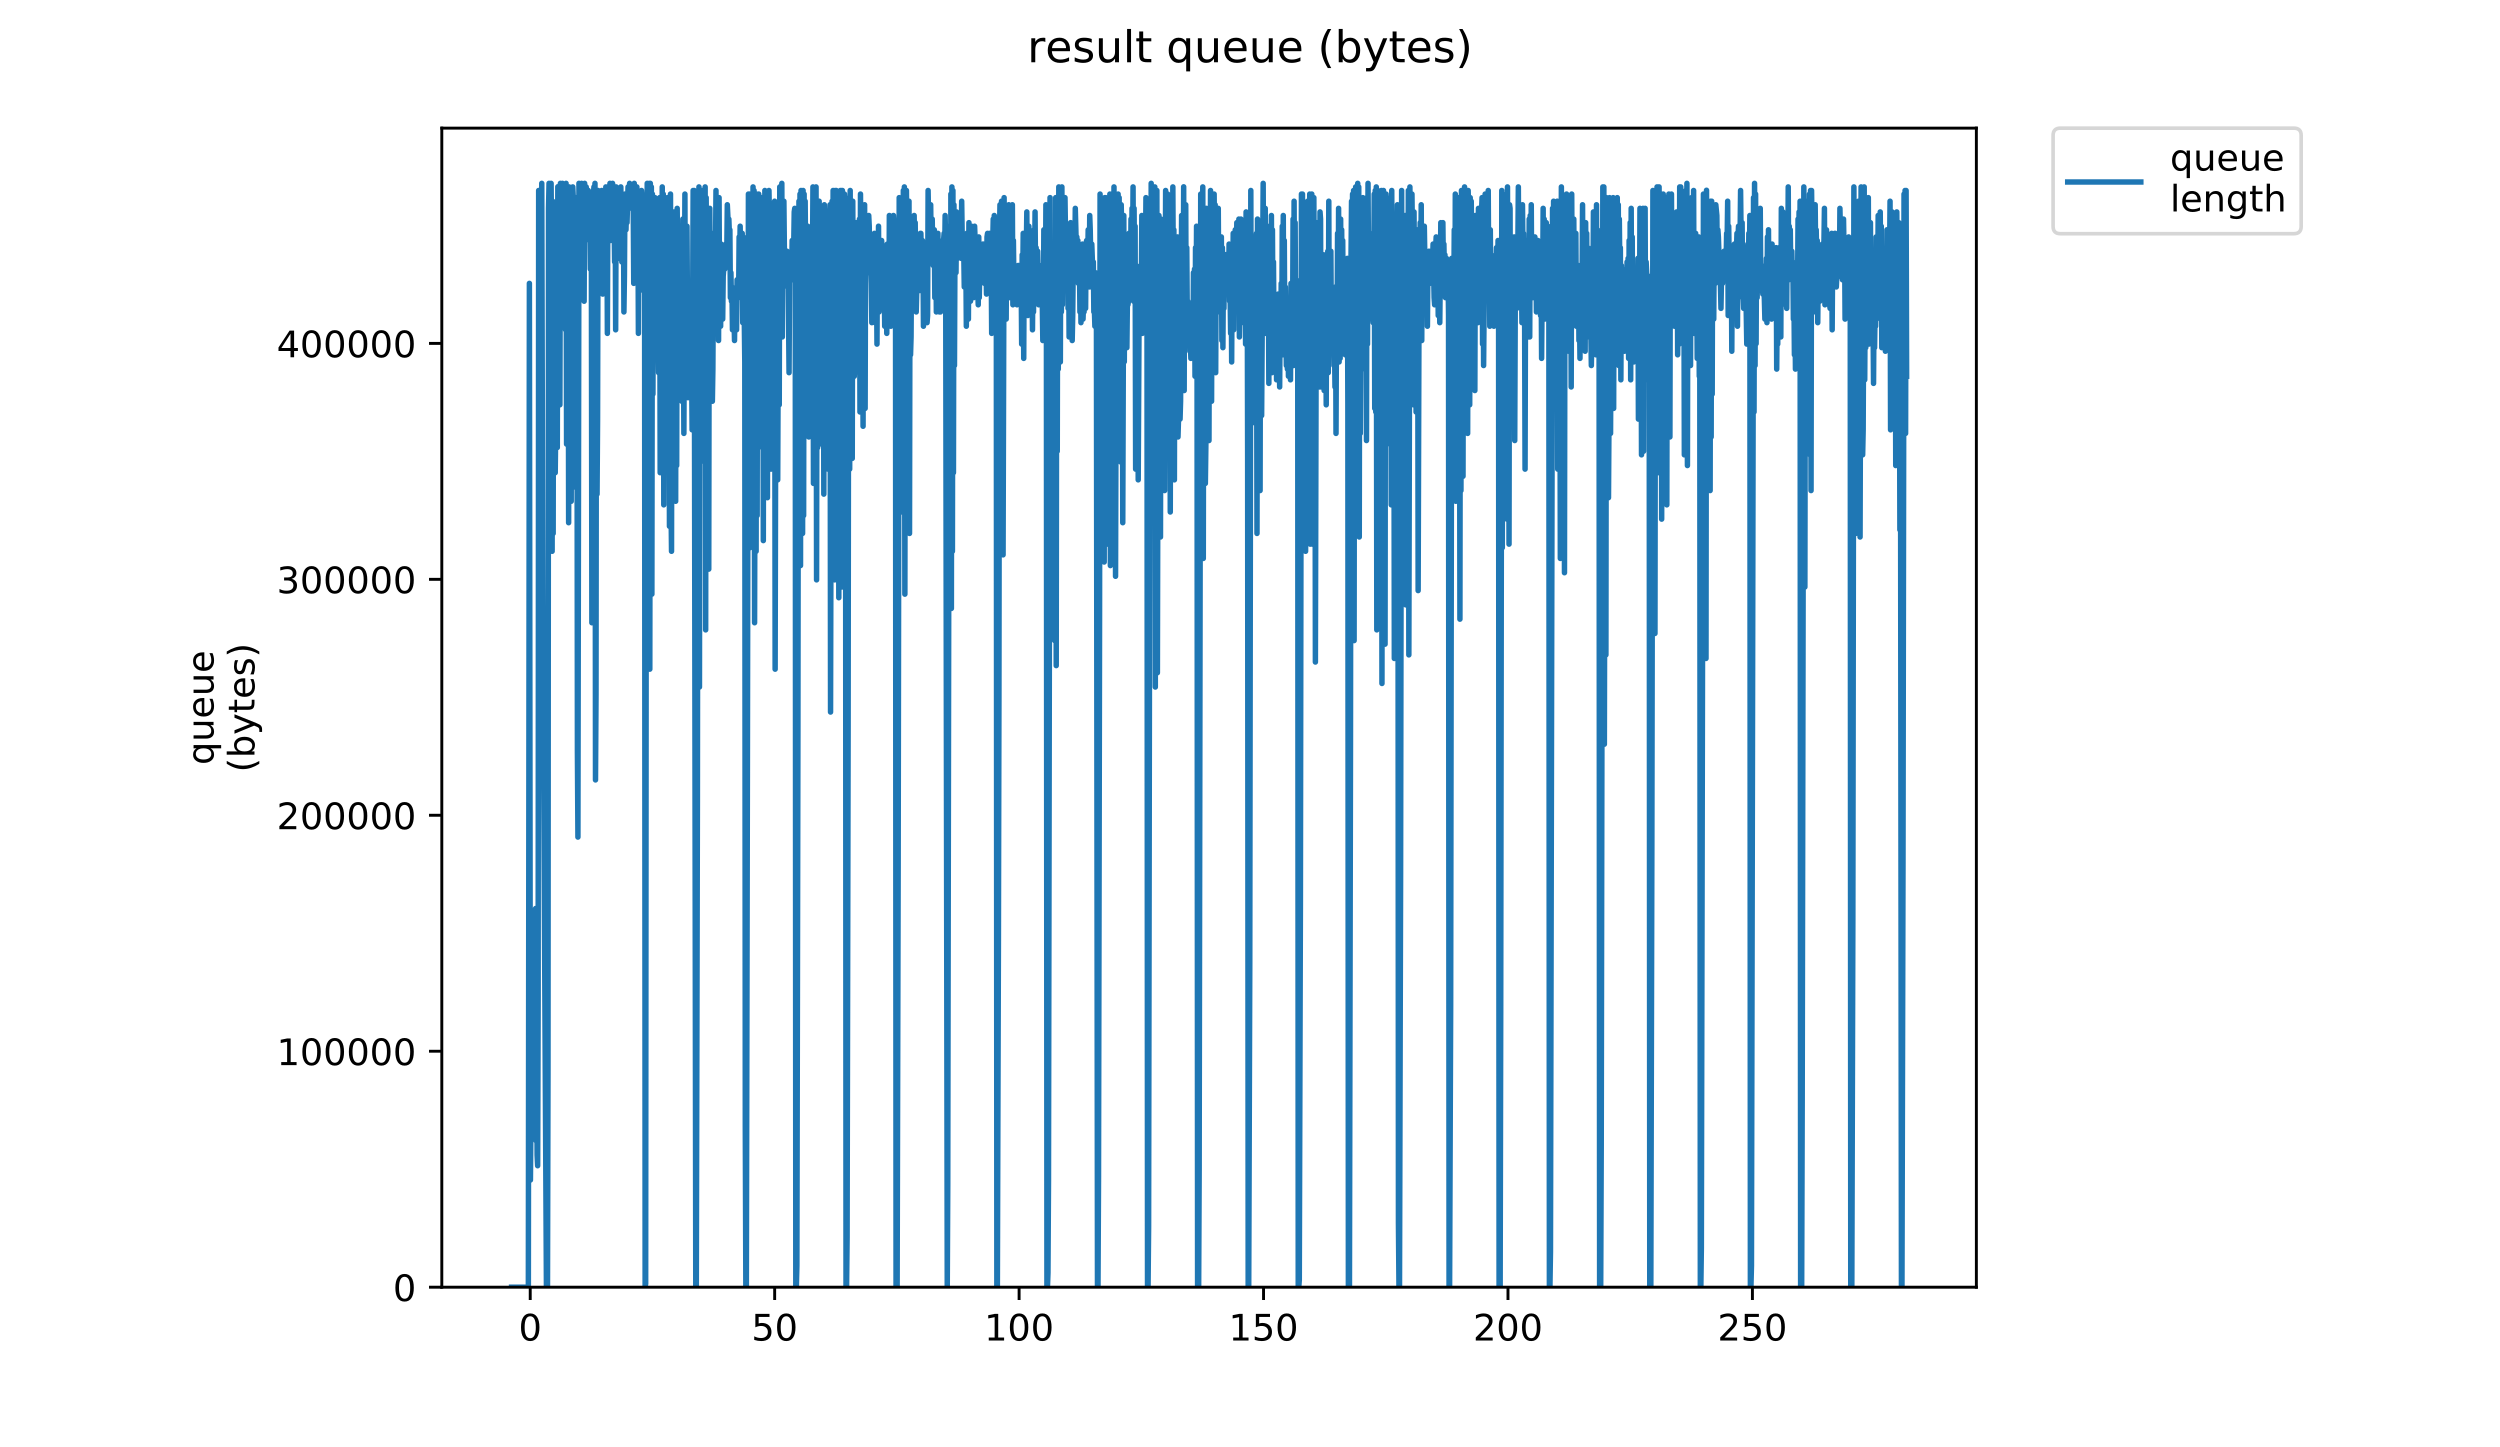 <?xml version="1.0" encoding="utf-8" standalone="no"?>
<!DOCTYPE svg PUBLIC "-//W3C//DTD SVG 1.1//EN"
  "http://www.w3.org/Graphics/SVG/1.1/DTD/svg11.dtd">
<!-- Created with matplotlib (https://matplotlib.org/) -->
<svg height="396pt" version="1.1" viewBox="0 0 684 396" width="684pt" xmlns="http://www.w3.org/2000/svg" xmlns:xlink="http://www.w3.org/1999/xlink">
 <defs>
  <style type="text/css">
*{stroke-linecap:butt;stroke-linejoin:round;}
  </style>
 </defs>
 <g id="figure_1">
  <g id="patch_1">
   <path d="M 0 396 
L 684 396 
L 684 0 
L 0 0 
z
" style="fill:#ffffff;"/>
  </g>
  <g id="axes_1">
   <g id="patch_2">
    <path d="M 120.879 352.174 
L 540.734 352.174 
L 540.734 35.062 
L 120.879 35.062 
z
" style="fill:#ffffff;"/>
   </g>
   <g id="matplotlib.axis_1">
    <g id="xtick_1">
     <g id="line2d_1">
      <defs>
       <path d="M 0 0 
L 0 3.5 
" id="me4e4546f59" style="stroke:#000000;stroke-width:0.8;"/>
      </defs>
      <g>
       <use style="stroke:#000000;stroke-width:0.8;" x="145.07" xlink:href="#me4e4546f59" y="352.174"/>
      </g>
     </g>
     <g id="text_1">
      <!-- 0 -->
      <defs>
       <path d="M 31.781 66.406 
Q 24.172 66.406 20.328 58.906 
Q 16.5 51.422 16.5 36.375 
Q 16.5 21.391 20.328 13.891 
Q 24.172 6.391 31.781 6.391 
Q 39.453 6.391 43.281 13.891 
Q 47.125 21.391 47.125 36.375 
Q 47.125 51.422 43.281 58.906 
Q 39.453 66.406 31.781 66.406 
z
M 31.781 74.219 
Q 44.047 74.219 50.516 64.516 
Q 56.984 54.828 56.984 36.375 
Q 56.984 17.969 50.516 8.266 
Q 44.047 -1.422 31.781 -1.422 
Q 19.531 -1.422 13.062 8.266 
Q 6.594 17.969 6.594 36.375 
Q 6.594 54.828 13.062 64.516 
Q 19.531 74.219 31.781 74.219 
z
" id="DejaVuSans-48"/>
      </defs>
      <g transform="translate(141.888 366.773)scale(0.1 -0.1)">
       <use xlink:href="#DejaVuSans-48"/>
      </g>
     </g>
    </g>
    <g id="xtick_2">
     <g id="line2d_2">
      <g>
       <use style="stroke:#000000;stroke-width:0.8;" x="211.948" xlink:href="#me4e4546f59" y="352.174"/>
      </g>
     </g>
     <g id="text_2">
      <!-- 50 -->
      <defs>
       <path d="M 10.797 72.906 
L 49.516 72.906 
L 49.516 64.594 
L 19.828 64.594 
L 19.828 46.734 
Q 21.969 47.469 24.109 47.828 
Q 26.266 48.188 28.422 48.188 
Q 40.625 48.188 47.75 41.5 
Q 54.891 34.812 54.891 23.391 
Q 54.891 11.625 47.562 5.094 
Q 40.234 -1.422 26.906 -1.422 
Q 22.312 -1.422 17.547 -0.641 
Q 12.797 0.141 7.719 1.703 
L 7.719 11.625 
Q 12.109 9.234 16.797 8.062 
Q 21.484 6.891 26.703 6.891 
Q 35.156 6.891 40.078 11.328 
Q 45.016 15.766 45.016 23.391 
Q 45.016 31 40.078 35.438 
Q 35.156 39.891 26.703 39.891 
Q 22.75 39.891 18.812 39.016 
Q 14.891 38.141 10.797 36.281 
z
" id="DejaVuSans-53"/>
      </defs>
      <g transform="translate(205.585 366.773)scale(0.1 -0.1)">
       <use xlink:href="#DejaVuSans-53"/>
       <use x="63.623" xlink:href="#DejaVuSans-48"/>
      </g>
     </g>
    </g>
    <g id="xtick_3">
     <g id="line2d_3">
      <g>
       <use style="stroke:#000000;stroke-width:0.8;" x="278.826" xlink:href="#me4e4546f59" y="352.174"/>
      </g>
     </g>
     <g id="text_3">
      <!-- 100 -->
      <defs>
       <path d="M 12.406 8.297 
L 28.516 8.297 
L 28.516 63.922 
L 10.984 60.406 
L 10.984 69.391 
L 28.422 72.906 
L 38.281 72.906 
L 38.281 8.297 
L 54.391 8.297 
L 54.391 0 
L 12.406 0 
z
" id="DejaVuSans-49"/>
      </defs>
      <g transform="translate(269.282 366.773)scale(0.1 -0.1)">
       <use xlink:href="#DejaVuSans-49"/>
       <use x="63.623" xlink:href="#DejaVuSans-48"/>
       <use x="127.246" xlink:href="#DejaVuSans-48"/>
      </g>
     </g>
    </g>
    <g id="xtick_4">
     <g id="line2d_4">
      <g>
       <use style="stroke:#000000;stroke-width:0.8;" x="345.705" xlink:href="#me4e4546f59" y="352.174"/>
      </g>
     </g>
     <g id="text_4">
      <!-- 150 -->
      <g transform="translate(336.161 366.773)scale(0.1 -0.1)">
       <use xlink:href="#DejaVuSans-49"/>
       <use x="63.623" xlink:href="#DejaVuSans-53"/>
       <use x="127.246" xlink:href="#DejaVuSans-48"/>
      </g>
     </g>
    </g>
    <g id="xtick_5">
     <g id="line2d_5">
      <g>
       <use style="stroke:#000000;stroke-width:0.8;" x="412.583" xlink:href="#me4e4546f59" y="352.174"/>
      </g>
     </g>
     <g id="text_5">
      <!-- 200 -->
      <defs>
       <path d="M 19.188 8.297 
L 53.609 8.297 
L 53.609 0 
L 7.328 0 
L 7.328 8.297 
Q 12.938 14.109 22.625 23.891 
Q 32.328 33.688 34.812 36.531 
Q 39.547 41.844 41.422 45.531 
Q 43.312 49.219 43.312 52.781 
Q 43.312 58.594 39.234 62.25 
Q 35.156 65.922 28.609 65.922 
Q 23.969 65.922 18.812 64.312 
Q 13.672 62.703 7.812 59.422 
L 7.812 69.391 
Q 13.766 71.781 18.938 73 
Q 24.125 74.219 28.422 74.219 
Q 39.75 74.219 46.484 68.547 
Q 53.219 62.891 53.219 53.422 
Q 53.219 48.922 51.531 44.891 
Q 49.859 40.875 45.406 35.406 
Q 44.188 33.984 37.641 27.219 
Q 31.109 20.453 19.188 8.297 
z
" id="DejaVuSans-50"/>
      </defs>
      <g transform="translate(403.039 366.773)scale(0.1 -0.1)">
       <use xlink:href="#DejaVuSans-50"/>
       <use x="63.623" xlink:href="#DejaVuSans-48"/>
       <use x="127.246" xlink:href="#DejaVuSans-48"/>
      </g>
     </g>
    </g>
    <g id="xtick_6">
     <g id="line2d_6">
      <g>
       <use style="stroke:#000000;stroke-width:0.8;" x="479.461" xlink:href="#me4e4546f59" y="352.174"/>
      </g>
     </g>
     <g id="text_6">
      <!-- 250 -->
      <g transform="translate(469.917 366.773)scale(0.1 -0.1)">
       <use xlink:href="#DejaVuSans-50"/>
       <use x="63.623" xlink:href="#DejaVuSans-53"/>
       <use x="127.246" xlink:href="#DejaVuSans-48"/>
      </g>
     </g>
    </g>
   </g>
   <g id="matplotlib.axis_2">
    <g id="ytick_1">
     <g id="line2d_7">
      <defs>
       <path d="M 0 0 
L -3.5 0 
" id="m31d1a92542" style="stroke:#000000;stroke-width:0.8;"/>
      </defs>
      <g>
       <use style="stroke:#000000;stroke-width:0.8;" x="120.879" xlink:href="#m31d1a92542" y="352.174"/>
      </g>
     </g>
     <g id="text_7">
      <!-- 0 -->
      <g transform="translate(107.516 355.973)scale(0.1 -0.1)">
       <use xlink:href="#DejaVuSans-48"/>
      </g>
     </g>
    </g>
    <g id="ytick_2">
     <g id="line2d_8">
      <g>
       <use style="stroke:#000000;stroke-width:0.8;" x="120.879" xlink:href="#m31d1a92542" y="287.618"/>
      </g>
     </g>
     <g id="text_8">
      <!-- 100000 -->
      <g transform="translate(75.704 291.417)scale(0.1 -0.1)">
       <use xlink:href="#DejaVuSans-49"/>
       <use x="63.623" xlink:href="#DejaVuSans-48"/>
       <use x="127.246" xlink:href="#DejaVuSans-48"/>
       <use x="190.869" xlink:href="#DejaVuSans-48"/>
       <use x="254.492" xlink:href="#DejaVuSans-48"/>
       <use x="318.115" xlink:href="#DejaVuSans-48"/>
      </g>
     </g>
    </g>
    <g id="ytick_3">
     <g id="line2d_9">
      <g>
       <use style="stroke:#000000;stroke-width:0.8;" x="120.879" xlink:href="#m31d1a92542" y="223.062"/>
      </g>
     </g>
     <g id="text_9">
      <!-- 200000 -->
      <g transform="translate(75.704 226.861)scale(0.1 -0.1)">
       <use xlink:href="#DejaVuSans-50"/>
       <use x="63.623" xlink:href="#DejaVuSans-48"/>
       <use x="127.246" xlink:href="#DejaVuSans-48"/>
       <use x="190.869" xlink:href="#DejaVuSans-48"/>
       <use x="254.492" xlink:href="#DejaVuSans-48"/>
       <use x="318.115" xlink:href="#DejaVuSans-48"/>
      </g>
     </g>
    </g>
    <g id="ytick_4">
     <g id="line2d_10">
      <g>
       <use style="stroke:#000000;stroke-width:0.8;" x="120.879" xlink:href="#m31d1a92542" y="158.505"/>
      </g>
     </g>
     <g id="text_10">
      <!-- 300000 -->
      <defs>
       <path d="M 40.578 39.312 
Q 47.656 37.797 51.625 33 
Q 55.609 28.219 55.609 21.188 
Q 55.609 10.406 48.188 4.484 
Q 40.766 -1.422 27.094 -1.422 
Q 22.516 -1.422 17.656 -0.516 
Q 12.797 0.391 7.625 2.203 
L 7.625 11.719 
Q 11.719 9.328 16.594 8.109 
Q 21.484 6.891 26.812 6.891 
Q 36.078 6.891 40.938 10.547 
Q 45.797 14.203 45.797 21.188 
Q 45.797 27.641 41.281 31.266 
Q 36.766 34.906 28.719 34.906 
L 20.219 34.906 
L 20.219 43.016 
L 29.109 43.016 
Q 36.375 43.016 40.234 45.922 
Q 44.094 48.828 44.094 54.297 
Q 44.094 59.906 40.109 62.906 
Q 36.141 65.922 28.719 65.922 
Q 24.656 65.922 20.016 65.031 
Q 15.375 64.156 9.812 62.312 
L 9.812 71.094 
Q 15.438 72.656 20.344 73.438 
Q 25.25 74.219 29.594 74.219 
Q 40.828 74.219 47.359 69.109 
Q 53.906 64.016 53.906 55.328 
Q 53.906 49.266 50.438 45.094 
Q 46.969 40.922 40.578 39.312 
z
" id="DejaVuSans-51"/>
      </defs>
      <g transform="translate(75.704 162.305)scale(0.1 -0.1)">
       <use xlink:href="#DejaVuSans-51"/>
       <use x="63.623" xlink:href="#DejaVuSans-48"/>
       <use x="127.246" xlink:href="#DejaVuSans-48"/>
       <use x="190.869" xlink:href="#DejaVuSans-48"/>
       <use x="254.492" xlink:href="#DejaVuSans-48"/>
       <use x="318.115" xlink:href="#DejaVuSans-48"/>
      </g>
     </g>
    </g>
    <g id="ytick_5">
     <g id="line2d_11">
      <g>
       <use style="stroke:#000000;stroke-width:0.8;" x="120.879" xlink:href="#m31d1a92542" y="93.949"/>
      </g>
     </g>
     <g id="text_11">
      <!-- 400000 -->
      <defs>
       <path d="M 37.797 64.312 
L 12.891 25.391 
L 37.797 25.391 
z
M 35.203 72.906 
L 47.609 72.906 
L 47.609 25.391 
L 58.016 25.391 
L 58.016 17.188 
L 47.609 17.188 
L 47.609 0 
L 37.797 0 
L 37.797 17.188 
L 4.891 17.188 
L 4.891 26.703 
z
" id="DejaVuSans-52"/>
      </defs>
      <g transform="translate(75.704 97.748)scale(0.1 -0.1)">
       <use xlink:href="#DejaVuSans-52"/>
       <use x="63.623" xlink:href="#DejaVuSans-48"/>
       <use x="127.246" xlink:href="#DejaVuSans-48"/>
       <use x="190.869" xlink:href="#DejaVuSans-48"/>
       <use x="254.492" xlink:href="#DejaVuSans-48"/>
       <use x="318.115" xlink:href="#DejaVuSans-48"/>
      </g>
     </g>
    </g>
    <g id="text_12">
     <!-- queue -->
     <defs>
      <path d="M 14.797 27.297 
Q 14.797 17.391 18.875 11.75 
Q 22.953 6.109 30.078 6.109 
Q 37.203 6.109 41.297 11.75 
Q 45.406 17.391 45.406 27.297 
Q 45.406 37.203 41.297 42.844 
Q 37.203 48.484 30.078 48.484 
Q 22.953 48.484 18.875 42.844 
Q 14.797 37.203 14.797 27.297 
z
M 45.406 8.203 
Q 42.578 3.328 38.25 0.953 
Q 33.938 -1.422 27.875 -1.422 
Q 17.969 -1.422 11.734 6.484 
Q 5.516 14.406 5.516 27.297 
Q 5.516 40.188 11.734 48.094 
Q 17.969 56 27.875 56 
Q 33.938 56 38.25 53.625 
Q 42.578 51.266 45.406 46.391 
L 45.406 54.688 
L 54.391 54.688 
L 54.391 -20.797 
L 45.406 -20.797 
z
" id="DejaVuSans-113"/>
      <path d="M 8.5 21.578 
L 8.5 54.688 
L 17.484 54.688 
L 17.484 21.922 
Q 17.484 14.156 20.5 10.266 
Q 23.531 6.391 29.594 6.391 
Q 36.859 6.391 41.078 11.031 
Q 45.312 15.672 45.312 23.688 
L 45.312 54.688 
L 54.297 54.688 
L 54.297 0 
L 45.312 0 
L 45.312 8.406 
Q 42.047 3.422 37.719 1 
Q 33.406 -1.422 27.688 -1.422 
Q 18.266 -1.422 13.375 4.438 
Q 8.5 10.297 8.5 21.578 
z
M 31.109 56 
z
" id="DejaVuSans-117"/>
      <path d="M 56.203 29.594 
L 56.203 25.203 
L 14.891 25.203 
Q 15.484 15.922 20.484 11.062 
Q 25.484 6.203 34.422 6.203 
Q 39.594 6.203 44.453 7.469 
Q 49.312 8.734 54.109 11.281 
L 54.109 2.781 
Q 49.266 0.734 44.188 -0.344 
Q 39.109 -1.422 33.891 -1.422 
Q 20.797 -1.422 13.156 6.188 
Q 5.516 13.812 5.516 26.812 
Q 5.516 40.234 12.766 48.109 
Q 20.016 56 32.328 56 
Q 43.359 56 49.781 48.891 
Q 56.203 41.797 56.203 29.594 
z
M 47.219 32.234 
Q 47.125 39.594 43.094 43.984 
Q 39.062 48.391 32.422 48.391 
Q 24.906 48.391 20.391 44.141 
Q 15.875 39.891 15.188 32.172 
z
" id="DejaVuSans-101"/>
     </defs>
     <g transform="translate(58.426 209.283)rotate(-90)scale(0.1 -0.1)">
      <use xlink:href="#DejaVuSans-113"/>
      <use x="63.477" xlink:href="#DejaVuSans-117"/>
      <use x="126.855" xlink:href="#DejaVuSans-101"/>
      <use x="188.379" xlink:href="#DejaVuSans-117"/>
      <use x="251.758" xlink:href="#DejaVuSans-101"/>
     </g>
     <!-- (bytes) -->
     <defs>
      <path d="M 31 75.875 
Q 24.469 64.656 21.281 53.656 
Q 18.109 42.672 18.109 31.391 
Q 18.109 20.125 21.312 9.062 
Q 24.516 -2 31 -13.188 
L 23.188 -13.188 
Q 15.875 -1.703 12.234 9.375 
Q 8.594 20.453 8.594 31.391 
Q 8.594 42.281 12.203 53.312 
Q 15.828 64.359 23.188 75.875 
z
" id="DejaVuSans-40"/>
      <path d="M 48.688 27.297 
Q 48.688 37.203 44.609 42.844 
Q 40.531 48.484 33.406 48.484 
Q 26.266 48.484 22.188 42.844 
Q 18.109 37.203 18.109 27.297 
Q 18.109 17.391 22.188 11.75 
Q 26.266 6.109 33.406 6.109 
Q 40.531 6.109 44.609 11.75 
Q 48.688 17.391 48.688 27.297 
z
M 18.109 46.391 
Q 20.953 51.266 25.266 53.625 
Q 29.594 56 35.594 56 
Q 45.562 56 51.781 48.094 
Q 58.016 40.188 58.016 27.297 
Q 58.016 14.406 51.781 6.484 
Q 45.562 -1.422 35.594 -1.422 
Q 29.594 -1.422 25.266 0.953 
Q 20.953 3.328 18.109 8.203 
L 18.109 0 
L 9.078 0 
L 9.078 75.984 
L 18.109 75.984 
z
" id="DejaVuSans-98"/>
      <path d="M 32.172 -5.078 
Q 28.375 -14.844 24.75 -17.812 
Q 21.141 -20.797 15.094 -20.797 
L 7.906 -20.797 
L 7.906 -13.281 
L 13.188 -13.281 
Q 16.891 -13.281 18.938 -11.516 
Q 21 -9.766 23.484 -3.219 
L 25.094 0.875 
L 2.984 54.688 
L 12.5 54.688 
L 29.594 11.922 
L 46.688 54.688 
L 56.203 54.688 
z
" id="DejaVuSans-121"/>
      <path d="M 18.312 70.219 
L 18.312 54.688 
L 36.812 54.688 
L 36.812 47.703 
L 18.312 47.703 
L 18.312 18.016 
Q 18.312 11.328 20.141 9.422 
Q 21.969 7.516 27.594 7.516 
L 36.812 7.516 
L 36.812 0 
L 27.594 0 
Q 17.188 0 13.234 3.875 
Q 9.281 7.766 9.281 18.016 
L 9.281 47.703 
L 2.688 47.703 
L 2.688 54.688 
L 9.281 54.688 
L 9.281 70.219 
z
" id="DejaVuSans-116"/>
      <path d="M 44.281 53.078 
L 44.281 44.578 
Q 40.484 46.531 36.375 47.5 
Q 32.281 48.484 27.875 48.484 
Q 21.188 48.484 17.844 46.438 
Q 14.5 44.391 14.5 40.281 
Q 14.5 37.156 16.891 35.375 
Q 19.281 33.594 26.516 31.984 
L 29.594 31.297 
Q 39.156 29.25 43.188 25.516 
Q 47.219 21.781 47.219 15.094 
Q 47.219 7.469 41.188 3.016 
Q 35.156 -1.422 24.609 -1.422 
Q 20.219 -1.422 15.453 -0.562 
Q 10.688 0.297 5.422 2 
L 5.422 11.281 
Q 10.406 8.688 15.234 7.391 
Q 20.062 6.109 24.812 6.109 
Q 31.156 6.109 34.562 8.281 
Q 37.984 10.453 37.984 14.406 
Q 37.984 18.062 35.516 20.016 
Q 33.062 21.969 24.703 23.781 
L 21.578 24.516 
Q 13.234 26.266 9.516 29.906 
Q 5.812 33.547 5.812 39.891 
Q 5.812 47.609 11.281 51.797 
Q 16.75 56 26.812 56 
Q 31.781 56 36.172 55.266 
Q 40.578 54.547 44.281 53.078 
z
" id="DejaVuSans-115"/>
      <path d="M 8.016 75.875 
L 15.828 75.875 
Q 23.141 64.359 26.781 53.312 
Q 30.422 42.281 30.422 31.391 
Q 30.422 20.453 26.781 9.375 
Q 23.141 -1.703 15.828 -13.188 
L 8.016 -13.188 
Q 14.5 -2 17.703 9.062 
Q 20.906 20.125 20.906 31.391 
Q 20.906 42.672 17.703 53.656 
Q 14.5 64.656 8.016 75.875 
z
" id="DejaVuSans-41"/>
     </defs>
     <g transform="translate(69.624 211.295)rotate(-90)scale(0.1 -0.1)">
      <use xlink:href="#DejaVuSans-40"/>
      <use x="39.014" xlink:href="#DejaVuSans-98"/>
      <use x="102.49" xlink:href="#DejaVuSans-121"/>
      <use x="161.67" xlink:href="#DejaVuSans-116"/>
      <use x="200.879" xlink:href="#DejaVuSans-101"/>
      <use x="262.402" xlink:href="#DejaVuSans-115"/>
      <use x="314.502" xlink:href="#DejaVuSans-41"/>
     </g>
    </g>
   </g>
   <g id="line2d_12">
    <path clip-path="url(#p312a17d9f7)" d="M 139.963 352.174 
L 144.558 352.174 
L 144.84 77.53 
L 145.123 322.853 
L 145.405 289.622 
L 145.546 293.531 
L 145.828 286.69 
L 145.969 286.69 
L 146.11 295.486 
L 146.251 268.119 
L 146.392 302.328 
L 146.533 248.572 
L 146.674 312.101 
L 146.816 286.69 
L 146.957 316.011 
L 147.098 318.943 
L 147.239 273.006 
L 147.379 52.118 
L 147.52 64.824 
L 147.661 53.095 
L 147.801 53.095 
L 147.942 90.623 
L 148.083 211.431 
L 148.225 50.163 
L 148.507 165.494 
L 149.502 352.174 
L 149.793 352.174 
L 149.934 292.554 
L 150.075 57.005 
L 150.216 50.163 
L 150.497 72.643 
L 150.638 114.67 
L 150.78 50.163 
L 150.922 66.779 
L 151.063 150.833 
L 151.204 55.05 
L 151.345 145.947 
L 151.486 61.892 
L 151.627 88.281 
L 151.767 62.869 
L 151.909 129.331 
L 152.05 116.625 
L 152.193 78.507 
L 152.476 122.442 
L 152.617 51.098 
L 152.758 105.874 
L 152.899 52.118 
L 153.04 53.095 
L 153.182 110.761 
L 153.323 50.163 
L 153.464 53.095 
L 153.605 52.118 
L 153.745 52.608 
L 153.886 50.163 
L 154.027 51.14 
L 154.167 65.801 
L 154.308 54.073 
L 154.449 63.846 
L 154.59 59.937 
L 154.731 90.236 
L 154.872 50.163 
L 155.013 121.512 
L 155.154 53.095 
L 155.295 99.032 
L 155.436 52.118 
L 155.577 143.014 
L 155.718 51.14 
L 155.859 96.1 
L 155.999 79.485 
L 156.141 81.439 
L 156.281 137.15 
L 156.422 52.118 
L 156.564 55.05 
L 156.705 51.14 
L 156.847 54.073 
L 156.988 133.241 
L 157.13 114.67 
L 157.272 54.073 
L 157.412 100.987 
L 157.553 54.073 
L 157.695 103.919 
L 157.837 61.892 
L 157.979 205.567 
L 158.12 229.024 
L 158.403 50.163 
L 158.545 53.095 
L 158.686 51.14 
L 158.827 52.118 
L 159.11 50.163 
L 159.252 69.711 
L 159.392 69.711 
L 159.534 52.118 
L 159.675 53.095 
L 159.817 82.417 
L 159.958 50.163 
L 160.1 64.824 
L 160.241 51.14 
L 160.383 51.14 
L 160.525 52.118 
L 160.666 56.021 
L 160.949 52.118 
L 161.091 54.073 
L 161.232 65.801 
L 161.373 55.05 
L 161.514 73.62 
L 161.655 61.892 
L 161.796 67.756 
L 161.937 170.384 
L 162.078 56.021 
L 162.218 55.05 
L 162.502 51.14 
L 162.643 54.073 
L 162.785 50.163 
L 162.927 213.386 
L 163.069 189.929 
L 163.211 55.05 
L 163.352 135.195 
L 163.494 114.67 
L 163.635 52.118 
L 163.777 66.779 
L 164.059 53.095 
L 164.201 53.095 
L 164.343 57.982 
L 164.484 57.982 
L 164.625 52.118 
L 164.766 55.05 
L 164.906 80.462 
L 165.047 55.05 
L 165.188 56.021 
L 165.329 52.118 
L 165.47 53.095 
L 165.611 64.824 
L 165.753 51.14 
L 165.894 52.118 
L 166.036 54.073 
L 166.177 91.213 
L 166.319 51.14 
L 166.46 54.073 
L 166.602 62.869 
L 166.743 52.118 
L 166.885 50.163 
L 167.025 65.801 
L 167.167 62.869 
L 167.309 54.073 
L 167.45 53.095 
L 167.591 50.163 
L 167.733 51.14 
L 168.016 59.937 
L 168.158 71.665 
L 168.298 52.118 
L 168.44 90.236 
L 168.581 51.14 
L 168.723 56.021 
L 168.864 64.824 
L 169.147 52.118 
L 169.43 70.688 
L 169.571 52.118 
L 169.712 53.095 
L 169.853 51.14 
L 170.136 71.665 
L 170.278 57.982 
L 170.419 65.801 
L 170.56 54.073 
L 170.702 85.349 
L 170.843 75.575 
L 170.985 53.095 
L 171.125 62.869 
L 171.268 62.869 
L 171.409 57.005 
L 171.551 60.914 
L 171.834 51.14 
L 171.976 53.095 
L 172.117 57.005 
L 172.258 50.163 
L 172.399 51.14 
L 172.682 55.05 
L 172.822 54.073 
L 173.105 51.14 
L 173.247 55.05 
L 173.391 77.53 
L 173.533 50.163 
L 173.674 54.073 
L 173.816 53.095 
L 173.956 65.801 
L 174.098 52.118 
L 174.24 51.14 
L 174.382 70.688 
L 174.523 55.05 
L 174.665 91.213 
L 174.807 57.982 
L 175.09 79.485 
L 175.232 54.073 
L 175.515 52.118 
L 175.941 57.005 
L 176.224 55.05 
L 176.365 78.507 
L 176.508 352.174 
L 176.653 351.197 
L 176.794 164.517 
L 176.936 124.444 
L 177.078 50.163 
L 177.219 82.417 
L 177.645 50.163 
L 177.787 183.087 
L 177.929 50.163 
L 178.07 88.281 
L 178.212 51.14 
L 178.354 162.562 
L 178.496 53.095 
L 178.638 107.829 
L 178.779 64.824 
L 178.922 83.394 
L 179.063 55.05 
L 179.205 54.073 
L 179.346 71.665 
L 179.488 70.688 
L 179.63 60.914 
L 179.772 97.077 
L 179.914 87.304 
L 180.055 88.281 
L 180.197 101.964 
L 180.481 54.073 
L 180.623 129.331 
L 180.764 104.896 
L 180.905 54.073 
L 181.047 125.421 
L 181.188 51.14 
L 181.33 122.489 
L 181.47 53.095 
L 181.611 138.127 
L 181.752 79.485 
L 181.894 81.439 
L 182.035 95.123 
L 182.317 59.937 
L 182.457 119.557 
L 182.598 54.073 
L 182.738 118.58 
L 183.021 78.507 
L 183.162 143.992 
L 183.445 53.095 
L 183.586 137.15 
L 183.728 150.833 
L 183.869 62.869 
L 184.01 95.123 
L 184.151 58.959 
L 184.292 127.376 
L 184.433 57.982 
L 184.574 103.919 
L 184.715 69.711 
L 184.856 137.15 
L 184.997 60.914 
L 185.137 127.376 
L 185.278 57.005 
L 185.419 72.643 
L 185.559 61.892 
L 185.7 88.281 
L 185.841 62.869 
L 185.982 61.892 
L 186.122 64.824 
L 186.263 64.824 
L 186.404 80.462 
L 186.545 109.783 
L 186.826 59.937 
L 187.108 118.58 
L 187.39 53.095 
L 187.53 100.01 
L 187.671 87.304 
L 187.811 86.326 
L 187.952 61.892 
L 188.235 108.806 
L 188.376 80.462 
L 188.516 92.19 
L 188.658 89.258 
L 188.939 95.123 
L 189.08 83.394 
L 189.362 117.602 
L 189.644 52.118 
L 189.785 99.032 
L 189.926 52.118 
L 190.36 352.174 
L 190.509 352.174 
L 190.808 219.25 
L 190.95 96.1 
L 191.232 51.14 
L 191.373 187.974 
L 191.513 67.756 
L 191.654 106.851 
L 191.795 54.073 
L 191.935 101.964 
L 192.076 52.118 
L 192.217 63.846 
L 192.359 57.005 
L 192.503 121.512 
L 192.644 52.118 
L 192.785 126.399 
L 192.926 51.14 
L 193.067 172.336 
L 193.208 54.073 
L 193.349 75.575 
L 193.49 63.846 
L 193.631 120.535 
L 193.773 69.711 
L 193.915 155.72 
L 194.056 57.982 
L 194.197 57.005 
L 194.48 105.874 
L 194.761 63.846 
L 194.902 109.783 
L 195.043 100.987 
L 195.185 74.598 
L 195.326 76.552 
L 195.609 88.281 
L 195.892 52.118 
L 196.034 91.213 
L 196.175 65.801 
L 196.315 89.258 
L 196.457 54.073 
L 196.597 93.168 
L 196.738 54.073 
L 196.879 84.371 
L 197.021 67.756 
L 197.162 89.258 
L 197.302 66.779 
L 197.585 76.552 
L 197.727 87.304 
L 197.867 75.575 
L 198.008 73.62 
L 198.29 73.62 
L 198.57 66.779 
L 198.711 71.665 
L 198.851 68.733 
L 198.992 56.021 
L 199.273 61.892 
L 199.414 59.937 
L 199.555 63.846 
L 199.695 62.869 
L 199.836 81.439 
L 199.977 74.598 
L 200.117 82.417 
L 200.258 78.507 
L 200.398 90.236 
L 200.539 83.394 
L 200.679 90.236 
L 200.82 86.326 
L 200.96 93.168 
L 201.101 82.417 
L 201.241 84.371 
L 201.381 82.417 
L 201.522 90.236 
L 201.663 76.552 
L 201.804 80.462 
L 201.944 79.485 
L 202.085 81.439 
L 202.225 64.824 
L 202.366 70.688 
L 202.506 61.892 
L 202.646 72.643 
L 202.787 65.801 
L 202.93 78.507 
L 203.07 63.846 
L 203.211 88.281 
L 203.351 64.824 
L 203.632 87.304 
L 203.772 99.032 
L 203.913 308.192 
L 204.061 352.174 
L 204.201 352.174 
L 204.483 212.409 
L 204.766 53.095 
L 204.906 127.376 
L 205.046 53.095 
L 205.187 149.856 
L 205.327 77.53 
L 205.468 107.829 
L 205.75 77.53 
L 205.89 102.942 
L 206.031 51.14 
L 206.171 112.716 
L 206.312 52.118 
L 206.452 170.384 
L 206.733 56.021 
L 206.874 150.833 
L 207.015 53.095 
L 207.156 141.06 
L 207.296 55.05 
L 207.437 80.462 
L 207.577 53.095 
L 207.718 61.892 
L 207.858 55.05 
L 207.999 100.01 
L 208.14 54.073 
L 208.282 109.783 
L 208.423 54.073 
L 208.563 122.489 
L 208.703 58.959 
L 208.844 147.908 
L 208.984 54.073 
L 209.125 110.761 
L 209.265 52.118 
L 209.406 100.987 
L 209.546 59.937 
L 209.687 94.145 
L 209.827 58.959 
L 209.967 136.173 
L 210.108 56.021 
L 210.248 115.648 
L 210.388 52.118 
L 210.809 77.53 
L 210.951 128.354 
L 211.092 118.58 
L 211.232 57.005 
L 211.374 102.942 
L 211.514 60.914 
L 211.655 75.575 
L 211.936 55.05 
L 212.076 183.087 
L 212.358 56.021 
L 212.499 71.665 
L 212.639 65.801 
L 212.78 131.286 
L 213.061 58.959 
L 213.202 110.761 
L 213.343 51.14 
L 213.484 82.417 
L 213.625 67.756 
L 213.767 74.598 
L 213.907 50.163 
L 214.048 92.19 
L 214.189 55.05 
L 214.471 55.05 
L 214.612 68.733 
L 214.894 70.688 
L 215.035 69.711 
L 215.176 76.552 
L 215.318 68.733 
L 215.46 78.507 
L 215.601 70.688 
L 215.884 101.964 
L 216.026 75.575 
L 216.168 71.665 
L 216.309 76.552 
L 216.451 69.711 
L 216.593 75.575 
L 216.734 65.801 
L 216.876 76.552 
L 217.017 76.552 
L 217.3 57.982 
L 217.441 57.005 
L 217.581 69.711 
L 217.728 352.174 
L 217.875 352.174 
L 218.026 346.31 
L 218.311 199.703 
L 218.452 75.575 
L 218.594 55.05 
L 218.736 103.919 
L 218.876 53.095 
L 219.018 154.743 
L 219.16 52.118 
L 219.301 121.512 
L 219.442 55.05 
L 219.584 145.947 
L 219.726 52.118 
L 219.867 141.06 
L 220.009 53.095 
L 220.151 115.648 
L 220.292 55.05 
L 220.435 72.643 
L 220.577 62.869 
L 220.719 104.896 
L 220.861 65.801 
L 221.003 61.892 
L 221.287 119.557 
L 221.429 65.801 
L 221.711 88.281 
L 221.853 83.394 
L 221.995 74.598 
L 222.136 85.349 
L 222.278 74.598 
L 222.42 51.14 
L 222.561 132.263 
L 222.703 81.439 
L 222.845 74.598 
L 222.987 56.021 
L 223.129 128.354 
L 223.27 51.14 
L 223.412 158.652 
L 223.554 59.937 
L 223.695 122.489 
L 223.836 57.982 
L 223.978 71.665 
L 224.119 55.05 
L 224.261 84.371 
L 224.404 65.801 
L 224.545 86.326 
L 224.687 73.62 
L 224.83 121.512 
L 224.971 57.982 
L 225.113 106.851 
L 225.255 58.959 
L 225.396 135.195 
L 225.537 56.021 
L 225.679 62.869 
L 225.82 89.258 
L 225.962 73.62 
L 226.386 85.349 
L 226.528 128.354 
L 226.669 59.937 
L 226.811 86.326 
L 226.953 60.914 
L 227.096 56.021 
L 227.237 194.816 
L 227.519 66.779 
L 227.659 55.05 
L 227.8 122.489 
L 227.94 52.118 
L 228.081 64.824 
L 228.223 57.982 
L 228.366 158.652 
L 228.508 52.118 
L 228.65 140.082 
L 228.793 52.118 
L 228.934 127.376 
L 229.074 59.937 
L 229.215 131.286 
L 229.356 59.937 
L 229.497 163.539 
L 229.638 55.05 
L 229.779 136.173 
L 229.92 52.118 
L 230.06 144.969 
L 230.201 52.118 
L 230.342 160.607 
L 230.482 52.118 
L 230.623 111.738 
L 230.763 53.095 
L 230.904 90.236 
L 231.045 53.095 
L 231.186 100.987 
L 231.326 54.073 
L 231.471 352.174 
L 231.619 352.174 
L 231.766 338.491 
L 232.047 198.725 
L 232.188 65.801 
L 232.329 64.824 
L 232.47 128.354 
L 232.611 52.118 
L 232.751 117.602 
L 232.892 101.964 
L 233.033 59.937 
L 233.174 125.421 
L 233.314 55.05 
L 233.455 86.326 
L 233.596 69.711 
L 233.737 102.942 
L 233.878 61.892 
L 234.018 101.964 
L 234.16 60.914 
L 234.3 100.01 
L 234.441 68.733 
L 234.723 80.462 
L 234.863 82.417 
L 235.004 74.598 
L 235.147 59.937 
L 235.288 112.716 
L 235.428 53.095 
L 235.711 96.1 
L 235.852 66.779 
L 235.993 72.643 
L 236.134 116.625 
L 236.274 57.005 
L 236.415 86.326 
L 236.556 56.021 
L 236.699 111.738 
L 236.84 58.959 
L 237.261 71.665 
L 237.402 69.711 
L 237.542 74.598 
L 237.683 58.959 
L 237.824 61.892 
L 237.964 72.643 
L 238.105 67.756 
L 238.388 77.53 
L 238.529 88.281 
L 238.67 66.779 
L 238.811 80.462 
L 238.952 71.665 
L 239.094 85.349 
L 239.235 63.846 
L 239.376 88.281 
L 239.517 69.711 
L 239.658 88.281 
L 239.799 71.665 
L 239.94 94.145 
L 240.081 66.779 
L 240.221 80.462 
L 240.362 61.892 
L 240.503 85.349 
L 240.644 66.779 
L 240.785 78.507 
L 241.066 65.801 
L 241.207 65.801 
L 241.348 67.756 
L 241.489 71.665 
L 241.63 84.371 
L 241.772 69.711 
L 241.913 76.552 
L 242.054 89.258 
L 242.195 77.53 
L 242.337 83.394 
L 242.478 77.53 
L 242.619 91.213 
L 242.759 66.779 
L 242.901 89.258 
L 243.041 69.711 
L 243.183 89.258 
L 243.323 58.959 
L 243.464 79.485 
L 243.605 60.914 
L 243.745 89.258 
L 243.886 76.552 
L 244.028 77.53 
L 244.169 66.779 
L 244.31 72.643 
L 244.452 58.959 
L 244.594 60.914 
L 244.876 72.643 
L 245.017 76.552 
L 245.16 352.174 
L 245.454 352.174 
L 245.738 236.843 
L 246.021 54.073 
L 246.162 137.15 
L 246.444 66.779 
L 246.584 140.082 
L 246.726 65.801 
L 247.008 98.055 
L 247.15 52.118 
L 247.292 123.467 
L 247.433 51.14 
L 247.573 162.562 
L 247.715 63.846 
L 247.855 95.123 
L 247.996 52.118 
L 248.138 64.824 
L 248.279 98.055 
L 248.42 97.077 
L 248.562 57.982 
L 248.703 55.05 
L 248.844 145.947 
L 248.985 61.892 
L 249.125 97.077 
L 249.266 92.19 
L 249.407 68.733 
L 249.547 82.417 
L 249.689 62.869 
L 249.972 72.643 
L 250.113 58.959 
L 250.254 70.688 
L 250.396 60.914 
L 250.677 85.349 
L 250.818 79.485 
L 250.96 66.779 
L 251.102 78.507 
L 251.243 66.779 
L 251.385 65.801 
L 251.666 79.485 
L 251.808 63.846 
L 251.949 63.846 
L 252.233 77.53 
L 252.375 65.801 
L 252.517 67.756 
L 252.658 89.258 
L 252.798 73.62 
L 252.94 73.62 
L 253.082 71.665 
L 253.223 79.485 
L 253.364 67.756 
L 253.646 88.281 
L 253.788 86.326 
L 253.929 52.118 
L 254.21 69.711 
L 254.352 58.959 
L 254.493 60.914 
L 254.634 56.021 
L 254.775 68.733 
L 254.916 65.801 
L 255.057 59.937 
L 255.199 70.688 
L 255.341 72.643 
L 255.481 69.711 
L 255.622 62.869 
L 255.764 81.439 
L 256.045 68.733 
L 256.186 85.349 
L 256.328 72.643 
L 256.47 84.371 
L 256.611 63.846 
L 256.752 76.552 
L 256.893 65.801 
L 257.034 85.349 
L 257.175 71.665 
L 257.316 85.349 
L 257.457 68.733 
L 257.598 72.643 
L 257.74 84.371 
L 258.021 67.756 
L 258.304 63.846 
L 258.446 71.665 
L 258.588 58.959 
L 258.729 67.756 
L 259.166 352.174 
L 259.309 323.83 
L 259.732 61.892 
L 259.873 86.326 
L 260.015 146.924 
L 260.156 53.095 
L 260.297 166.472 
L 260.438 51.14 
L 260.579 150.833 
L 260.72 52.118 
L 260.86 129.331 
L 261.001 56.021 
L 261.142 100.01 
L 261.282 66.779 
L 261.423 62.869 
L 261.564 74.598 
L 261.704 57.982 
L 261.847 61.892 
L 261.988 70.688 
L 262.129 59.937 
L 262.27 60.914 
L 262.41 69.711 
L 262.551 63.846 
L 262.692 69.711 
L 262.833 67.756 
L 262.974 70.688 
L 263.117 55.05 
L 263.258 64.824 
L 263.541 69.711 
L 263.682 68.733 
L 263.823 78.507 
L 263.964 72.643 
L 264.106 71.665 
L 264.247 69.711 
L 264.389 89.258 
L 264.531 63.846 
L 264.672 76.552 
L 264.814 64.824 
L 264.955 87.304 
L 265.097 60.914 
L 265.239 70.688 
L 265.38 64.824 
L 265.523 82.417 
L 265.663 63.846 
L 265.805 61.892 
L 265.946 69.711 
L 266.088 67.756 
L 266.229 72.643 
L 266.371 81.439 
L 266.654 61.892 
L 266.937 69.711 
L 267.079 64.824 
L 267.645 83.394 
L 267.787 64.824 
L 267.928 81.439 
L 268.07 72.643 
L 268.211 77.53 
L 268.352 68.733 
L 268.493 76.552 
L 268.634 70.688 
L 268.775 76.552 
L 268.916 66.779 
L 269.058 66.779 
L 269.199 69.711 
L 269.341 77.53 
L 269.482 68.733 
L 269.765 72.643 
L 269.907 80.462 
L 270.048 64.824 
L 270.19 63.846 
L 270.332 68.733 
L 270.473 64.824 
L 270.615 75.575 
L 270.756 63.846 
L 270.898 76.552 
L 271.181 70.688 
L 271.321 91.213 
L 271.604 66.779 
L 271.746 59.937 
L 271.888 64.824 
L 272.03 58.959 
L 272.171 64.824 
L 272.313 63.846 
L 272.596 79.485 
L 272.737 352.174 
L 272.878 352.174 
L 273.166 257.368 
L 273.308 190.906 
L 273.449 63.846 
L 273.591 56.021 
L 273.732 56.021 
L 273.874 124.444 
L 274.016 55.05 
L 274.157 92.19 
L 274.299 77.53 
L 274.44 151.811 
L 274.724 54.073 
L 274.865 79.485 
L 275.007 78.507 
L 275.149 74.598 
L 275.291 87.304 
L 275.432 60.914 
L 275.573 60.914 
L 275.714 66.779 
L 275.855 57.005 
L 275.997 56.021 
L 276.137 61.892 
L 276.278 81.439 
L 276.702 57.005 
L 276.843 73.62 
L 276.984 56.021 
L 277.125 83.394 
L 277.266 65.801 
L 277.407 77.53 
L 277.549 74.598 
L 277.69 80.462 
L 277.832 81.439 
L 277.973 74.598 
L 278.255 83.394 
L 278.538 72.643 
L 278.68 72.643 
L 278.962 80.462 
L 279.103 78.507 
L 279.244 74.598 
L 279.385 75.575 
L 279.525 94.145 
L 279.667 69.711 
L 279.807 78.507 
L 279.948 63.846 
L 280.089 98.055 
L 280.231 66.779 
L 280.372 73.62 
L 280.513 71.665 
L 280.654 79.485 
L 280.935 57.982 
L 281.076 82.417 
L 281.217 86.326 
L 281.499 61.892 
L 281.64 81.439 
L 281.78 72.643 
L 282.062 72.643 
L 282.203 81.439 
L 282.345 72.643 
L 282.485 90.236 
L 282.626 72.643 
L 282.767 85.349 
L 282.908 62.869 
L 283.049 77.53 
L 283.192 57.982 
L 283.334 76.552 
L 283.477 67.756 
L 283.619 69.711 
L 283.761 80.462 
L 283.903 68.733 
L 284.185 83.394 
L 284.326 81.439 
L 284.467 72.643 
L 284.609 76.552 
L 284.75 76.552 
L 284.89 78.507 
L 285.031 72.643 
L 285.312 93.168 
L 285.453 88.281 
L 285.593 62.869 
L 285.734 82.417 
L 285.874 62.869 
L 286.016 82.417 
L 286.157 56.021 
L 286.298 86.326 
L 286.439 352.174 
L 286.582 352.174 
L 286.725 348.265 
L 286.868 322.853 
L 287.15 148.879 
L 287.291 54.073 
L 287.433 124.444 
L 287.574 78.507 
L 287.715 100.01 
L 287.855 67.756 
L 287.996 84.371 
L 288.137 68.733 
L 288.278 129.331 
L 288.419 66.779 
L 288.561 175.268 
L 288.843 54.073 
L 288.983 182.11 
L 289.124 59.937 
L 289.264 123.467 
L 289.405 54.073 
L 289.546 100.987 
L 289.686 51.14 
L 289.828 79.485 
L 289.969 62.869 
L 290.11 99.032 
L 290.25 54.073 
L 290.391 85.349 
L 290.532 51.14 
L 290.673 83.394 
L 290.814 54.073 
L 291.095 56.021 
L 291.237 72.643 
L 291.379 54.073 
L 291.661 73.62 
L 291.943 73.62 
L 292.083 66.779 
L 292.224 84.371 
L 292.365 68.733 
L 292.506 92.19 
L 292.648 68.733 
L 292.79 82.417 
L 292.93 60.914 
L 293.071 85.349 
L 293.212 71.665 
L 293.352 93.168 
L 293.493 86.326 
L 293.635 72.643 
L 293.775 71.665 
L 293.917 73.62 
L 294.058 71.665 
L 294.199 57.005 
L 294.481 67.756 
L 294.622 64.824 
L 294.763 73.62 
L 294.904 65.801 
L 295.044 77.53 
L 295.327 71.665 
L 295.468 85.349 
L 295.609 71.665 
L 295.75 88.281 
L 295.891 72.643 
L 296.032 83.394 
L 296.173 66.779 
L 296.314 87.304 
L 296.454 83.394 
L 296.596 85.349 
L 296.737 68.733 
L 297.018 84.371 
L 297.159 66.779 
L 297.301 65.801 
L 297.442 74.598 
L 297.583 72.643 
L 297.724 62.869 
L 298.007 78.507 
L 298.148 58.959 
L 298.288 62.869 
L 298.57 78.507 
L 298.711 66.779 
L 298.993 74.598 
L 299.133 71.665 
L 299.275 85.349 
L 299.415 84.371 
L 299.557 89.258 
L 299.697 74.598 
L 299.838 87.304 
L 299.979 83.394 
L 300.268 352.174 
L 300.412 352.174 
L 300.555 321.875 
L 300.839 168.426 
L 300.98 53.095 
L 301.12 80.462 
L 301.261 60.914 
L 301.402 69.711 
L 301.542 92.19 
L 301.683 70.688 
L 301.824 98.055 
L 301.965 58.959 
L 302.107 153.766 
L 302.247 54.073 
L 302.388 118.58 
L 302.53 54.073 
L 302.671 79.485 
L 302.812 65.801 
L 302.953 148.879 
L 303.094 121.512 
L 303.235 58.959 
L 303.517 104.896 
L 303.658 53.095 
L 303.799 154.743 
L 303.94 54.073 
L 304.08 134.218 
L 304.221 53.095 
L 304.361 153.766 
L 304.502 81.439 
L 304.645 106.851 
L 304.787 51.14 
L 304.928 110.761 
L 305.068 71.665 
L 305.21 157.675 
L 305.492 57.005 
L 305.634 64.824 
L 305.776 111.738 
L 305.918 53.095 
L 306.06 72.643 
L 306.201 54.073 
L 306.342 77.53 
L 306.483 58.959 
L 306.624 126.399 
L 306.765 56.021 
L 307.047 73.62 
L 307.187 143.014 
L 307.469 58.959 
L 307.61 98.974 
L 307.751 64.824 
L 307.892 84.371 
L 308.032 72.643 
L 308.314 95.123 
L 308.455 82.417 
L 308.597 83.394 
L 308.738 82.417 
L 308.879 63.846 
L 309.02 80.462 
L 309.161 73.62 
L 309.302 78.507 
L 309.442 59.937 
L 309.583 76.552 
L 309.724 57.005 
L 309.864 73.62 
L 310.005 51.14 
L 310.146 82.417 
L 310.286 57.005 
L 310.427 78.507 
L 310.568 61.892 
L 310.709 128.354 
L 310.849 72.643 
L 310.99 73.62 
L 311.273 80.462 
L 311.415 131.286 
L 311.697 76.552 
L 311.838 77.53 
L 311.979 83.394 
L 312.12 72.643 
L 312.261 80.462 
L 312.402 58.959 
L 312.543 91.213 
L 312.684 79.485 
L 312.826 78.507 
L 312.967 60.914 
L 313.107 71.665 
L 313.249 62.869 
L 313.39 71.665 
L 313.53 54.073 
L 313.672 84.371 
L 313.813 65.801 
L 313.96 352.174 
L 314.109 352.174 
L 314.259 335.559 
L 314.683 55.05 
L 314.823 126.399 
L 314.964 50.163 
L 315.107 114.67 
L 315.247 77.53 
L 315.389 74.598 
L 315.529 114.67 
L 315.67 53.095 
L 315.813 130.308 
L 315.954 51.14 
L 316.095 187.974 
L 316.235 87.304 
L 316.377 113.693 
L 316.518 52.118 
L 316.66 184.064 
L 316.943 60.914 
L 317.084 58.959 
L 317.225 80.462 
L 317.366 59.937 
L 317.506 146.924 
L 317.647 59.937 
L 317.928 78.507 
L 318.071 116.625 
L 318.353 68.733 
L 318.634 134.218 
L 318.915 52.118 
L 319.198 107.829 
L 319.481 53.095 
L 319.623 99.032 
L 319.763 87.304 
L 319.905 92.19 
L 320.046 57.982 
L 320.186 140.082 
L 320.327 75.575 
L 320.467 88.281 
L 320.608 54.073 
L 320.75 100.01 
L 320.89 51.14 
L 321.031 78.507 
L 321.172 62.869 
L 321.313 131.286 
L 321.453 70.688 
L 321.594 69.711 
L 321.875 103.919 
L 322.158 64.824 
L 322.299 119.557 
L 322.44 114.67 
L 322.723 66.779 
L 322.864 114.67 
L 323.005 109.783 
L 323.287 58.959 
L 323.428 99.032 
L 323.569 82.417 
L 323.71 90.236 
L 323.851 51.113 
L 323.992 106.851 
L 324.133 58.959 
L 324.273 89.258 
L 324.415 56.021 
L 324.556 93.168 
L 324.698 67.756 
L 324.839 87.304 
L 324.98 82.417 
L 325.121 92.19 
L 325.262 94.145 
L 325.403 88.281 
L 325.543 96.1 
L 325.684 94.145 
L 325.825 98.055 
L 325.965 89.258 
L 326.107 97.077 
L 326.248 87.304 
L 326.39 97.077 
L 326.531 74.598 
L 326.672 98.055 
L 326.812 73.62 
L 326.953 102.942 
L 327.093 67.756 
L 327.234 92.19 
L 327.375 61.892 
L 327.516 99.032 
L 327.658 352.174 
L 327.951 352.174 
L 328.092 319.921 
L 328.515 53.095 
L 328.657 120.535 
L 328.798 54.073 
L 328.939 104.896 
L 329.08 51.14 
L 329.221 152.788 
L 329.361 67.756 
L 329.503 121.512 
L 329.644 63.846 
L 329.784 132.263 
L 329.926 121.512 
L 330.071 57.005 
L 330.213 96.1 
L 330.355 73.62 
L 330.495 113.693 
L 330.637 60.914 
L 330.778 120.535 
L 330.919 57.005 
L 331.06 100.01 
L 331.201 52.118 
L 331.343 64.824 
L 331.484 109.783 
L 331.625 68.733 
L 332.048 59.937 
L 332.188 53.095 
L 332.329 68.733 
L 332.47 56.021 
L 332.611 101.964 
L 332.752 67.756 
L 332.893 68.733 
L 333.035 73.62 
L 333.176 82.417 
L 333.317 57.005 
L 333.458 80.462 
L 333.599 65.801 
L 333.74 85.349 
L 333.88 70.688 
L 334.022 83.394 
L 334.163 64.824 
L 334.304 93.168 
L 334.444 67.756 
L 334.585 95.123 
L 334.726 73.62 
L 334.867 84.371 
L 335.008 71.665 
L 335.148 70.688 
L 335.289 71.665 
L 335.43 69.656 
L 335.571 76.552 
L 335.713 70.688 
L 335.853 78.507 
L 335.995 70.688 
L 336.136 78.507 
L 336.277 66.779 
L 336.417 82.417 
L 336.558 80.462 
L 336.699 91.213 
L 336.84 73.62 
L 336.981 99.032 
L 337.121 72.643 
L 337.262 83.394 
L 337.403 63.846 
L 337.544 90.236 
L 337.685 63.846 
L 337.825 73.62 
L 337.966 62.869 
L 338.11 82.417 
L 338.391 60.914 
L 338.532 75.575 
L 338.814 69.711 
L 338.955 59.937 
L 339.096 92.19 
L 339.379 70.688 
L 339.519 59.937 
L 339.66 80.462 
L 339.801 63.846 
L 339.942 79.485 
L 340.083 75.575 
L 340.223 88.281 
L 340.365 71.665 
L 340.506 88.281 
L 340.648 65.801 
L 340.789 94.145 
L 340.93 57.982 
L 341.071 84.371 
L 341.212 59.937 
L 341.353 125.421 
L 341.501 352.174 
L 341.649 352.174 
L 341.939 263.232 
L 342.221 52.118 
L 342.362 101.964 
L 342.503 71.665 
L 342.644 105.874 
L 342.785 70.688 
L 342.925 97.077 
L 343.066 64.824 
L 343.207 115.648 
L 343.348 68.733 
L 343.63 101.964 
L 343.771 63.846 
L 343.912 145.947 
L 344.054 59.937 
L 344.194 84.371 
L 344.336 81.439 
L 344.476 93.168 
L 344.617 77.53 
L 344.759 134.218 
L 344.9 62.869 
L 345.041 66.779 
L 345.181 113.693 
L 345.604 50.163 
L 345.744 85.349 
L 345.885 70.688 
L 346.026 80.462 
L 346.167 57.005 
L 346.308 91.213 
L 346.449 74.598 
L 346.589 89.258 
L 346.73 61.892 
L 346.871 85.349 
L 347.012 72.643 
L 347.152 104.896 
L 347.293 68.733 
L 347.436 96.1 
L 347.576 65.801 
L 347.717 99.032 
L 347.858 58.959 
L 347.999 101.964 
L 348.139 62.869 
L 348.28 88.281 
L 348.421 71.665 
L 348.562 90.236 
L 348.702 84.371 
L 348.844 86.326 
L 348.985 98.055 
L 349.126 90.236 
L 349.267 103.919 
L 349.408 85.349 
L 349.548 101.964 
L 349.689 80.462 
L 349.829 103.919 
L 349.97 93.168 
L 350.113 105.874 
L 350.255 84.371 
L 350.397 94.145 
L 350.54 77.53 
L 350.682 97.077 
L 350.823 61.892 
L 350.963 97.077 
L 351.104 58.959 
L 351.245 95.123 
L 351.386 65.801 
L 351.527 94.145 
L 351.668 78.507 
L 351.951 100.01 
L 352.092 94.145 
L 352.233 100.987 
L 352.374 85.349 
L 352.515 102.942 
L 352.656 83.394 
L 352.797 99.032 
L 352.938 89.258 
L 353.079 103.919 
L 353.22 77.53 
L 353.361 89.258 
L 353.501 89.258 
L 353.642 91.213 
L 353.783 59.937 
L 353.923 100.01 
L 354.064 55.05 
L 354.206 87.304 
L 354.348 60.914 
L 354.489 91.213 
L 354.631 76.552 
L 354.772 82.417 
L 354.913 97.077 
L 355.055 87.304 
L 355.196 352.174 
L 355.34 352.174 
L 355.488 350.219 
L 355.791 246.617 
L 356.074 53.095 
L 356.216 90.236 
L 356.358 53.095 
L 356.499 146.924 
L 356.782 77.53 
L 356.924 96.1 
L 357.065 87.304 
L 357.207 150.833 
L 357.349 69.711 
L 357.49 56.021 
L 357.632 100.01 
L 357.773 55.05 
L 357.915 122.489 
L 358.056 114.67 
L 358.34 53.095 
L 358.48 148.879 
L 358.622 78.507 
L 358.763 95.123 
L 358.904 53.095 
L 359.044 148.879 
L 359.326 74.598 
L 359.467 54.073 
L 359.608 83.394 
L 359.749 65.801 
L 359.89 181.132 
L 360.172 60.914 
L 360.314 95.123 
L 360.454 87.304 
L 360.595 64.824 
L 360.736 94.145 
L 360.878 69.711 
L 361.019 105.874 
L 361.16 57.982 
L 361.301 59.937 
L 361.442 105.874 
L 361.865 70.688 
L 362.006 93.168 
L 362.147 69.711 
L 362.288 106.851 
L 362.429 73.62 
L 362.571 100.987 
L 362.712 82.417 
L 362.853 110.761 
L 362.994 71.665 
L 363.135 97.077 
L 363.276 68.733 
L 363.416 101.964 
L 363.558 55.05 
L 363.699 95.123 
L 363.84 70.688 
L 363.981 90.236 
L 364.122 68.733 
L 364.262 90.236 
L 364.403 79.485 
L 364.544 96.1 
L 364.685 85.349 
L 364.826 90.236 
L 364.967 100.01 
L 365.108 93.168 
L 365.249 105.874 
L 365.391 78.507 
L 365.532 118.58 
L 365.673 84.371 
L 365.814 96.1 
L 365.955 63.846 
L 366.096 98.055 
L 366.237 57.005 
L 366.378 99.032 
L 366.519 63.846 
L 366.66 98.055 
L 366.801 59.937 
L 366.941 94.145 
L 367.082 62.869 
L 367.223 85.349 
L 367.365 65.801 
L 367.506 87.304 
L 367.646 78.507 
L 367.788 82.417 
L 368.069 97.077 
L 368.21 97.077 
L 368.351 82.417 
L 368.491 96.1 
L 368.632 70.688 
L 368.773 110.761 
L 368.917 352.174 
L 369.211 352.174 
L 369.493 203.612 
L 369.638 70.688 
L 369.778 55.05 
L 369.919 83.394 
L 370.06 53.095 
L 370.201 128.354 
L 370.342 52.118 
L 370.483 175.268 
L 370.623 53.095 
L 370.765 140.082 
L 370.906 51.14 
L 371.047 134.218 
L 371.187 54.073 
L 371.328 124.444 
L 371.472 50.163 
L 371.613 137.15 
L 371.754 51.14 
L 371.895 146.924 
L 372.036 54.073 
L 372.177 118.58 
L 372.459 66.779 
L 372.6 78.507 
L 372.882 54.073 
L 373.023 73.62 
L 373.163 55.05 
L 373.304 66.779 
L 373.445 100.987 
L 373.586 60.914 
L 373.727 64.824 
L 373.867 120.535 
L 374.008 54.073 
L 374.149 94.145 
L 374.291 50.163 
L 374.432 73.62 
L 374.574 77.53 
L 374.716 68.733 
L 374.857 69.711 
L 374.997 81.439 
L 375.138 71.665 
L 375.279 87.304 
L 375.56 63.846 
L 375.701 88.281 
L 375.843 77.53 
L 375.984 53.095 
L 376.125 111.738 
L 376.267 52.118 
L 376.409 112.716 
L 376.551 51.14 
L 376.692 172.336 
L 376.834 72.643 
L 376.976 52.118 
L 377.117 164.517 
L 377.398 63.846 
L 377.54 84.371 
L 377.681 136.173 
L 377.822 134.218 
L 377.962 52.118 
L 378.103 186.997 
L 378.245 55.05 
L 378.386 77.53 
L 378.526 52.118 
L 378.667 105.874 
L 378.808 55.05 
L 378.949 176.245 
L 379.09 55.05 
L 379.231 53.095 
L 379.372 121.512 
L 379.654 65.801 
L 379.795 80.462 
L 379.936 115.648 
L 380.077 104.896 
L 380.218 84.371 
L 380.359 112.716 
L 380.5 54.073 
L 380.641 138.127 
L 380.782 52.118 
L 380.923 91.213 
L 381.064 84.371 
L 381.205 109.783 
L 381.346 70.688 
L 381.487 180.155 
L 381.627 58.959 
L 381.768 98.055 
L 381.909 74.598 
L 382.05 126.399 
L 382.191 65.801 
L 382.332 56.021 
L 382.472 100.01 
L 382.613 334.581 
L 382.758 352.174 
L 382.906 352.174 
L 383.204 238.798 
L 383.486 52.118 
L 383.627 114.67 
L 383.768 67.756 
L 384.05 111.738 
L 384.191 68.733 
L 384.332 109.783 
L 384.473 58.959 
L 384.614 165.494 
L 384.754 79.485 
L 384.896 64.824 
L 385.037 72.643 
L 385.178 103.919 
L 385.319 52.118 
L 385.461 179.178 
L 385.746 51.14 
L 385.888 73.62 
L 386.031 54.073 
L 386.173 64.824 
L 386.314 53.095 
L 386.455 66.779 
L 386.596 58.959 
L 386.736 110.761 
L 386.877 57.982 
L 387.018 81.439 
L 387.3 71.665 
L 387.441 112.716 
L 387.582 62.869 
L 387.722 96.1 
L 387.863 62.869 
L 388.004 161.585 
L 388.285 68.733 
L 388.426 88.281 
L 388.566 60.914 
L 388.707 78.507 
L 388.849 56.021 
L 388.99 93.168 
L 389.131 62.842 
L 389.272 69.711 
L 389.553 64.824 
L 389.694 61.892 
L 389.835 70.688 
L 390.118 68.733 
L 390.259 72.643 
L 390.4 69.711 
L 390.54 89.258 
L 390.681 71.665 
L 390.822 72.643 
L 390.963 68.733 
L 391.245 77.53 
L 391.526 68.733 
L 391.668 72.643 
L 391.809 71.665 
L 391.95 71.665 
L 392.091 66.779 
L 392.373 81.439 
L 392.513 83.394 
L 392.654 66.779 
L 392.795 67.756 
L 392.936 64.824 
L 393.217 66.779 
L 393.358 71.665 
L 393.499 86.326 
L 393.78 74.598 
L 393.922 88.281 
L 394.204 60.914 
L 394.486 69.711 
L 394.627 76.552 
L 394.768 60.914 
L 394.909 73.62 
L 395.051 66.779 
L 395.192 74.598 
L 395.333 69.711 
L 395.474 81.439 
L 395.757 70.688 
L 396.039 79.485 
L 396.181 74.598 
L 396.321 86.326 
L 396.462 352.174 
L 396.61 352.174 
L 396.901 274.961 
L 397.183 70.688 
L 397.323 89.258 
L 397.464 72.643 
L 397.605 89.258 
L 397.745 83.394 
L 397.886 62.869 
L 398.027 113.693 
L 398.168 53.095 
L 398.309 137.15 
L 398.45 73.62 
L 398.591 62.869 
L 398.731 60.914 
L 398.872 87.304 
L 399.013 54.073 
L 399.153 92.19 
L 399.294 62.869 
L 399.435 169.404 
L 399.577 56.021 
L 399.717 134.218 
L 399.858 52.118 
L 399.999 122.489 
L 400.139 52.118 
L 400.28 130.308 
L 400.421 58.959 
L 400.561 85.349 
L 400.702 51.14 
L 400.843 98.055 
L 400.984 53.095 
L 401.125 62.869 
L 401.266 52.118 
L 401.406 55.05 
L 401.547 118.58 
L 401.688 52.118 
L 401.969 63.846 
L 402.11 110.761 
L 402.251 54.073 
L 402.392 85.349 
L 402.532 55.05 
L 402.673 69.711 
L 402.814 62.869 
L 402.955 62.869 
L 403.096 61.892 
L 403.236 83.394 
L 403.377 67.756 
L 403.518 106.851 
L 403.659 58.959 
L 403.941 87.304 
L 404.081 86.326 
L 404.222 60.914 
L 404.363 88.281 
L 404.503 57.005 
L 404.644 71.665 
L 404.785 60.914 
L 404.926 62.869 
L 405.066 79.485 
L 405.207 81.439 
L 405.348 57.982 
L 405.489 54.073 
L 405.629 94.145 
L 405.77 67.756 
L 405.912 100.01 
L 406.336 53.095 
L 406.477 80.462 
L 406.617 67.756 
L 406.758 72.643 
L 406.899 68.733 
L 407.04 74.598 
L 407.181 52.118 
L 407.321 78.507 
L 407.463 64.824 
L 407.604 89.258 
L 407.746 62.869 
L 407.887 80.462 
L 408.029 69.711 
L 408.17 84.371 
L 408.31 83.394 
L 408.452 71.665 
L 408.593 76.552 
L 408.734 89.258 
L 409.017 79.485 
L 409.158 88.281 
L 409.441 67.756 
L 409.725 76.552 
L 409.866 65.801 
L 410.007 69.711 
L 410.149 352.174 
L 410.443 352.174 
L 410.595 276.916 
L 410.888 52.118 
L 411.029 149.856 
L 411.171 57.005 
L 411.312 135.195 
L 411.454 89.258 
L 411.597 93.168 
L 411.739 111.738 
L 411.88 60.914 
L 412.021 136.173 
L 412.163 53.095 
L 412.304 142.037 
L 412.446 51.14 
L 412.587 101.964 
L 412.729 63.846 
L 412.87 148.879 
L 413.011 56.021 
L 413.152 57.005 
L 413.294 116.625 
L 413.436 114.67 
L 413.577 70.688 
L 413.861 84.371 
L 414.003 88.281 
L 414.286 64.824 
L 414.428 120.535 
L 414.569 84.371 
L 414.852 80.462 
L 414.994 84.371 
L 415.136 64.824 
L 415.277 68.733 
L 415.419 51.14 
L 415.561 79.485 
L 415.843 63.846 
L 415.985 57.982 
L 416.127 65.801 
L 416.408 88.281 
L 416.549 56.021 
L 416.69 69.711 
L 416.832 63.846 
L 417.114 80.462 
L 417.256 128.354 
L 417.397 74.598 
L 417.539 66.779 
L 417.681 77.53 
L 417.822 65.801 
L 417.964 90.236 
L 418.105 65.801 
L 418.247 92.19 
L 418.388 59.937 
L 418.529 92.19 
L 418.67 58.959 
L 418.812 76.552 
L 418.953 56.021 
L 419.094 81.439 
L 419.234 68.733 
L 419.376 81.439 
L 419.518 70.688 
L 419.659 71.665 
L 419.8 74.598 
L 419.94 64.824 
L 420.224 70.688 
L 420.366 85.349 
L 420.79 65.801 
L 420.932 75.575 
L 421.074 71.665 
L 421.214 82.417 
L 421.356 78.507 
L 421.498 86.326 
L 421.639 72.643 
L 421.781 98.055 
L 421.922 80.462 
L 422.064 79.485 
L 422.206 57.005 
L 422.347 84.371 
L 422.489 59.937 
L 422.63 87.304 
L 422.773 61.892 
L 422.916 63.846 
L 423.058 60.914 
L 423.199 73.62 
L 423.483 61.892 
L 423.768 78.507 
L 423.912 352.174 
L 424.06 352.174 
L 424.21 342.4 
L 424.777 57.005 
L 424.918 100.01 
L 425.06 55.05 
L 425.201 66.779 
L 425.342 94.145 
L 425.485 99.032 
L 425.628 57.005 
L 425.77 110.761 
L 425.913 59.937 
L 426.055 55.05 
L 426.198 128.354 
L 426.34 63.846 
L 426.623 105.874 
L 426.765 76.552 
L 426.907 152.788 
L 427.191 51.14 
L 427.473 114.67 
L 427.614 65.801 
L 427.897 90.236 
L 428.039 156.698 
L 428.181 62.869 
L 428.322 57.005 
L 428.464 72.643 
L 428.606 53.095 
L 428.747 92.19 
L 428.889 69.711 
L 429.03 95.123 
L 429.171 96.1 
L 429.313 61.892 
L 429.455 56.021 
L 429.596 73.62 
L 429.738 54.073 
L 429.88 105.874 
L 430.021 53.095 
L 430.163 81.439 
L 430.306 59.937 
L 430.448 87.304 
L 430.589 59.937 
L 430.729 83.394 
L 430.87 67.756 
L 431.011 76.552 
L 431.152 63.846 
L 431.292 89.258 
L 431.433 80.462 
L 431.573 80.462 
L 431.856 72.643 
L 431.997 93.168 
L 432.138 84.371 
L 432.279 98.055 
L 432.42 73.62 
L 432.561 94.145 
L 432.701 80.462 
L 432.843 81.439 
L 432.984 56.021 
L 433.127 85.349 
L 433.269 65.801 
L 433.411 95.123 
L 433.552 61.892 
L 433.694 96.1 
L 433.836 60.914 
L 433.977 92.19 
L 434.118 63.846 
L 434.259 92.19 
L 434.401 67.756 
L 434.543 83.394 
L 434.684 76.552 
L 434.967 91.213 
L 435.108 80.462 
L 435.392 100.01 
L 435.534 91.213 
L 435.676 67.756 
L 435.817 84.371 
L 435.958 57.982 
L 436.099 82.417 
L 436.24 60.914 
L 436.381 92.19 
L 436.522 61.892 
L 436.663 97.077 
L 436.804 56.021 
L 436.945 92.19 
L 437.087 62.869 
L 437.228 92.19 
L 437.369 63.846 
L 437.51 87.304 
L 437.654 352.174 
L 437.951 352.174 
L 438.1 313.079 
L 438.532 51.14 
L 438.673 135.195 
L 438.814 51.14 
L 438.954 203.612 
L 439.236 62.869 
L 439.376 179.178 
L 439.518 54.073 
L 439.659 108.806 
L 439.8 60.914 
L 439.942 65.801 
L 440.083 136.173 
L 440.223 113.693 
L 440.364 54.073 
L 440.505 56.021 
L 440.646 118.58 
L 440.928 56.021 
L 441.069 81.439 
L 441.351 54.073 
L 441.492 111.738 
L 441.635 61.892 
L 441.776 82.417 
L 441.917 67.756 
L 442.058 88.281 
L 442.2 55.05 
L 442.341 94.145 
L 442.482 54.073 
L 442.623 94.145 
L 442.765 56.021 
L 442.906 100.01 
L 443.046 59.937 
L 443.187 73.62 
L 443.328 67.756 
L 443.469 103.919 
L 443.61 72.643 
L 443.752 81.439 
L 443.892 77.53 
L 444.034 83.394 
L 444.175 83.394 
L 444.315 79.485 
L 444.456 96.1 
L 444.597 82.417 
L 444.739 92.19 
L 444.881 73.62 
L 445.022 85.349 
L 445.163 71.665 
L 445.304 82.417 
L 445.447 70.688 
L 445.588 98.055 
L 445.729 65.801 
L 445.87 96.1 
L 446.011 60.914 
L 446.152 103.919 
L 446.293 57.005 
L 446.435 96.1 
L 446.576 64.824 
L 446.717 99.032 
L 446.858 81.439 
L 446.999 99.032 
L 447.28 82.417 
L 447.421 83.394 
L 447.563 79.485 
L 447.705 93.168 
L 447.987 85.349 
L 448.128 70.688 
L 448.269 114.67 
L 448.551 93.168 
L 448.692 57.005 
L 448.833 89.258 
L 448.974 75.575 
L 449.115 124.444 
L 449.256 80.462 
L 449.397 84.371 
L 449.538 57.005 
L 449.679 123.467 
L 449.82 60.914 
L 449.962 80.462 
L 450.103 57.005 
L 450.244 98.055 
L 450.385 71.665 
L 450.526 74.598 
L 450.667 82.417 
L 450.808 103.919 
L 451.09 75.575 
L 451.231 99.032 
L 451.372 352.174 
L 451.666 352.174 
L 451.95 230.979 
L 452.232 52.118 
L 452.374 55.05 
L 452.515 141.06 
L 452.655 54.073 
L 452.796 173.313 
L 452.937 69.711 
L 453.22 113.693 
L 453.361 51.14 
L 453.502 88.281 
L 453.643 51.14 
L 453.784 129.331 
L 453.925 51.14 
L 454.065 91.213 
L 454.206 56.021 
L 454.348 100.987 
L 454.489 53.095 
L 454.63 142.037 
L 454.771 72.643 
L 454.912 74.598 
L 455.054 53.095 
L 455.194 58.959 
L 455.335 107.829 
L 455.476 56.021 
L 455.617 54.073 
L 455.759 79.485 
L 455.9 57.005 
L 456.041 138.127 
L 456.182 54.073 
L 456.322 61.892 
L 456.604 53.095 
L 456.745 70.688 
L 456.886 119.557 
L 457.027 54.073 
L 457.169 78.507 
L 457.31 53.095 
L 457.451 85.349 
L 457.874 64.824 
L 458.015 65.801 
L 458.156 89.258 
L 458.296 66.779 
L 458.438 87.304 
L 458.72 57.982 
L 458.861 58.959 
L 459.002 97.077 
L 459.284 57.982 
L 459.425 94.145 
L 459.565 51.14 
L 459.707 92.19 
L 459.848 51.14 
L 459.99 90.236 
L 460.13 86.326 
L 460.412 57.005 
L 460.553 79.485 
L 460.694 61.892 
L 460.835 124.444 
L 461.117 74.598 
L 461.258 52.118 
L 461.399 98.055 
L 461.539 50.163 
L 461.68 127.376 
L 461.821 56.021 
L 461.962 59.937 
L 462.243 83.394 
L 462.384 59.937 
L 462.526 100.01 
L 462.667 59.937 
L 462.808 54.073 
L 462.949 76.552 
L 463.09 54.073 
L 463.231 77.53 
L 463.371 52.118 
L 463.512 91.213 
L 463.653 65.801 
L 463.795 82.417 
L 463.935 63.846 
L 464.076 87.304 
L 464.217 75.575 
L 464.357 98.055 
L 464.498 81.439 
L 464.639 87.304 
L 464.779 64.824 
L 464.92 102.942 
L 465.061 93.168 
L 465.21 352.174 
L 465.35 352.174 
L 465.491 341.423 
L 466.057 53.095 
L 466.198 108.806 
L 466.338 56.021 
L 466.479 86.326 
L 466.621 82.417 
L 466.762 180.155 
L 466.902 52.055 
L 467.043 108.806 
L 467.184 57.005 
L 467.466 74.598 
L 467.607 98.055 
L 467.749 57.005 
L 467.892 134.218 
L 468.033 55.05 
L 468.174 119.557 
L 468.315 55.05 
L 468.456 107.829 
L 468.597 56.021 
L 468.738 58.959 
L 468.879 87.304 
L 469.019 65.801 
L 469.162 66.779 
L 469.303 77.53 
L 469.445 56.021 
L 469.729 58.959 
L 469.87 73.62 
L 470.01 62.869 
L 470.151 64.824 
L 470.433 73.62 
L 470.574 71.665 
L 470.856 84.371 
L 470.997 76.552 
L 471.138 75.575 
L 471.279 77.53 
L 471.42 72.643 
L 471.561 73.62 
L 471.702 68.733 
L 471.843 74.598 
L 471.984 68.733 
L 472.125 68.733 
L 472.265 71.665 
L 472.406 63.846 
L 472.547 65.801 
L 472.688 55.05 
L 472.829 86.326 
L 472.97 61.892 
L 473.113 71.665 
L 473.255 69.711 
L 473.396 69.711 
L 473.537 74.598 
L 473.678 67.756 
L 473.819 96.1 
L 473.96 69.711 
L 474.101 72.643 
L 474.242 82.417 
L 474.383 83.394 
L 474.524 66.779 
L 474.666 66.779 
L 474.807 78.507 
L 474.949 68.733 
L 475.09 68.733 
L 475.231 63.846 
L 475.373 89.258 
L 475.515 64.824 
L 475.657 61.892 
L 475.798 64.824 
L 475.94 77.53 
L 476.222 52.118 
L 476.506 77.53 
L 476.647 60.914 
L 476.788 81.439 
L 476.93 80.462 
L 477.071 84.371 
L 477.212 67.756 
L 477.353 70.688 
L 477.494 68.733 
L 477.917 94.145 
L 478.199 66.779 
L 478.339 76.552 
L 478.481 63.846 
L 478.623 72.643 
L 478.763 58.959 
L 478.904 352.174 
L 479.052 352.174 
L 479.2 346.31 
L 479.763 54.073 
L 479.905 112.716 
L 480.046 50.163 
L 480.187 100.01 
L 480.328 53.095 
L 480.47 94.032 
L 480.613 62.869 
L 480.754 81.439 
L 481.038 60.914 
L 481.18 75.575 
L 481.322 57.982 
L 481.463 79.485 
L 481.604 57.005 
L 481.745 78.507 
L 481.886 73.62 
L 482.027 77.53 
L 482.168 74.598 
L 482.308 80.462 
L 482.449 80.462 
L 482.59 76.552 
L 482.871 87.304 
L 483.012 72.643 
L 483.152 79.485 
L 483.293 70.688 
L 483.433 88.281 
L 483.574 64.824 
L 483.714 79.485 
L 483.856 62.869 
L 483.996 85.349 
L 484.277 66.779 
L 484.418 78.507 
L 484.558 71.665 
L 484.699 87.304 
L 484.839 66.779 
L 484.98 83.394 
L 485.12 75.575 
L 485.262 84.371 
L 485.402 71.665 
L 485.543 80.462 
L 485.683 73.62 
L 485.824 85.349 
L 485.964 67.756 
L 486.105 100.987 
L 486.245 83.394 
L 486.386 94.145 
L 486.527 72.643 
L 486.668 87.304 
L 486.808 67.756 
L 486.949 80.462 
L 487.09 76.552 
L 487.231 92.19 
L 487.371 57.005 
L 487.512 60.914 
L 487.652 75.575 
L 487.793 57.982 
L 487.934 67.756 
L 488.074 63.846 
L 488.215 78.507 
L 488.355 75.575 
L 488.556 83.394 
L 488.696 65.801 
L 488.837 84.371 
L 488.977 61.892 
L 489.118 76.552 
L 489.259 51.14 
L 489.399 76.552 
L 489.54 61.892 
L 489.68 70.688 
L 489.821 62.869 
L 489.962 74.598 
L 490.103 72.643 
L 490.244 68.733 
L 490.384 76.552 
L 490.525 71.665 
L 490.667 87.304 
L 490.808 79.485 
L 490.95 97.077 
L 491.092 82.417 
L 491.233 100.987 
L 491.375 72.643 
L 491.518 79.485 
L 491.659 79.485 
L 491.8 80.462 
L 491.942 59.937 
L 492.084 75.575 
L 492.225 57.982 
L 492.366 76.552 
L 492.506 55.05 
L 492.65 352.174 
L 492.938 352.174 
L 493.085 300.373 
L 493.527 51.14 
L 493.673 79.485 
L 493.813 160.607 
L 493.954 73.62 
L 494.095 89.258 
L 494.376 63.846 
L 494.517 55.05 
L 494.658 67.756 
L 494.799 57.005 
L 494.94 120.535 
L 495.081 53.095 
L 495.222 124.444 
L 495.363 52.118 
L 495.503 134.218 
L 495.644 52.118 
L 495.784 63.846 
L 495.926 59.937 
L 496.067 81.439 
L 496.208 85.349 
L 496.349 57.005 
L 496.489 83.394 
L 496.631 56.021 
L 496.772 69.711 
L 496.912 62.869 
L 497.053 70.688 
L 497.194 65.801 
L 497.335 88.281 
L 497.476 72.643 
L 497.617 76.552 
L 497.757 75.575 
L 497.898 82.417 
L 498.038 80.462 
L 498.179 70.688 
L 498.319 77.53 
L 498.601 66.779 
L 498.741 68.733 
L 498.882 77.53 
L 499.163 57.005 
L 499.304 83.394 
L 499.726 62.869 
L 500.008 77.53 
L 500.149 65.801 
L 500.574 83.394 
L 500.715 84.371 
L 500.856 72.643 
L 500.996 75.575 
L 501.137 63.846 
L 501.279 90.236 
L 501.421 68.733 
L 501.564 71.665 
L 501.707 71.665 
L 501.847 70.688 
L 501.988 63.846 
L 502.13 63.846 
L 502.413 78.507 
L 502.554 75.575 
L 502.695 75.575 
L 502.837 68.733 
L 502.978 67.756 
L 503.119 67.756 
L 503.26 75.575 
L 503.4 57.005 
L 503.682 69.711 
L 503.822 72.643 
L 503.964 68.733 
L 504.105 76.552 
L 504.246 72.643 
L 504.387 59.937 
L 504.529 68.733 
L 504.669 64.824 
L 504.81 87.304 
L 504.951 69.711 
L 505.092 75.575 
L 505.234 69.711 
L 505.375 84.371 
L 505.657 65.801 
L 505.798 64.824 
L 505.939 74.598 
L 506.222 67.756 
L 506.364 352.174 
L 506.658 352.174 
L 506.94 251.504 
L 507.221 51.14 
L 507.362 86.326 
L 507.503 92.19 
L 507.645 106.851 
L 507.786 145.947 
L 507.928 62.869 
L 508.069 95.123 
L 508.21 74.598 
L 508.351 127.376 
L 508.491 55.05 
L 508.632 75.575 
L 508.773 74.598 
L 508.914 146.924 
L 509.197 51.14 
L 509.338 116.625 
L 509.48 72.643 
L 509.622 124.444 
L 509.763 117.602 
L 510.046 51.14 
L 510.187 103.919 
L 510.328 78.507 
L 510.469 95.123 
L 510.61 72.643 
L 510.751 80.462 
L 510.892 68.733 
L 511.033 76.552 
L 511.174 54.073 
L 511.317 94.145 
L 511.46 62.869 
L 511.604 89.258 
L 511.75 60.914 
L 511.892 88.281 
L 512.034 81.439 
L 512.175 86.326 
L 512.316 84.371 
L 512.457 87.304 
L 512.599 104.896 
L 512.74 82.417 
L 512.881 95.123 
L 513.021 85.349 
L 513.162 89.258 
L 513.304 64.824 
L 513.445 87.304 
L 513.587 74.598 
L 513.727 77.53 
L 513.868 58.959 
L 514.009 84.371 
L 514.149 59.937 
L 514.29 79.485 
L 514.431 57.982 
L 514.572 76.552 
L 514.714 61.892 
L 514.855 95.123 
L 514.996 67.756 
L 515.137 71.665 
L 515.278 88.281 
L 515.419 88.281 
L 515.561 82.417 
L 515.702 71.665 
L 515.843 96.1 
L 515.985 78.507 
L 516.126 86.326 
L 516.268 62.869 
L 516.41 94.145 
L 516.551 72.643 
L 516.693 83.394 
L 516.834 64.824 
L 516.975 71.665 
L 517.116 55.05 
L 517.259 117.602 
L 517.541 64.824 
L 517.683 57.982 
L 517.825 74.598 
L 517.967 64.824 
L 518.108 99.032 
L 518.249 63.846 
L 518.391 87.304 
L 518.532 75.575 
L 518.673 127.376 
L 518.957 57.982 
L 519.24 100.01 
L 519.382 87.304 
L 519.523 60.914 
L 519.665 84.371 
L 519.808 144.969 
L 519.949 81.439 
L 520.232 352.174 
L 520.377 352.174 
L 520.66 235.866 
L 520.943 53.095 
L 521.084 111.738 
L 521.226 52.118 
L 521.367 118.58 
L 521.508 52.118 
L 521.65 102.942 
L 521.65 102.942 
" style="fill:none;stroke:#1f77b4;stroke-linecap:square;stroke-width:1.5;"/>
   </g>
   <g id="patch_3">
    <path d="M 120.879 352.174 
L 120.879 35.062 
" style="fill:none;stroke:#000000;stroke-linecap:square;stroke-linejoin:miter;stroke-width:0.8;"/>
   </g>
   <g id="patch_4">
    <path d="M 540.734 352.174 
L 540.734 35.062 
" style="fill:none;stroke:#000000;stroke-linecap:square;stroke-linejoin:miter;stroke-width:0.8;"/>
   </g>
   <g id="patch_5">
    <path d="M 120.879 352.174 
L 540.734 352.174 
" style="fill:none;stroke:#000000;stroke-linecap:square;stroke-linejoin:miter;stroke-width:0.8;"/>
   </g>
   <g id="patch_6">
    <path d="M 120.879 35.062 
L 540.734 35.062 
" style="fill:none;stroke:#000000;stroke-linecap:square;stroke-linejoin:miter;stroke-width:0.8;"/>
   </g>
   <g id="legend_1">
    <g id="patch_7">
     <path d="M 563.727 63.938 
L 627.602 63.938 
Q 629.602 63.938 629.602 61.938 
L 629.602 37.062 
Q 629.602 35.062 627.602 35.062 
L 563.727 35.062 
Q 561.727 35.062 561.727 37.062 
L 561.727 61.938 
Q 561.727 63.938 563.727 63.938 
z
" style="fill:#ffffff;opacity:0.8;stroke:#cccccc;stroke-linejoin:miter;"/>
    </g>
    <g id="line2d_13">
     <path d="M 565.727 49.8 
L 585.727 49.8 
" style="fill:none;stroke:#1f77b4;stroke-linecap:square;stroke-width:1.5;"/>
    </g>
    <g id="line2d_14"/>
    <g id="text_13">
     <!-- queue -->
     <g transform="translate(593.727 46.661)scale(0.1 -0.1)">
      <use xlink:href="#DejaVuSans-113"/>
      <use x="63.477" xlink:href="#DejaVuSans-117"/>
      <use x="126.855" xlink:href="#DejaVuSans-101"/>
      <use x="188.379" xlink:href="#DejaVuSans-117"/>
      <use x="251.758" xlink:href="#DejaVuSans-101"/>
     </g>
     <!-- length -->
     <defs>
      <path d="M 9.422 75.984 
L 18.406 75.984 
L 18.406 0 
L 9.422 0 
z
" id="DejaVuSans-108"/>
      <path d="M 54.891 33.016 
L 54.891 0 
L 45.906 0 
L 45.906 32.719 
Q 45.906 40.484 42.875 44.328 
Q 39.844 48.188 33.797 48.188 
Q 26.516 48.188 22.312 43.547 
Q 18.109 38.922 18.109 30.906 
L 18.109 0 
L 9.078 0 
L 9.078 54.688 
L 18.109 54.688 
L 18.109 46.188 
Q 21.344 51.125 25.703 53.562 
Q 30.078 56 35.797 56 
Q 45.219 56 50.047 50.172 
Q 54.891 44.344 54.891 33.016 
z
" id="DejaVuSans-110"/>
      <path d="M 45.406 27.984 
Q 45.406 37.75 41.375 43.109 
Q 37.359 48.484 30.078 48.484 
Q 22.859 48.484 18.828 43.109 
Q 14.797 37.75 14.797 27.984 
Q 14.797 18.266 18.828 12.891 
Q 22.859 7.516 30.078 7.516 
Q 37.359 7.516 41.375 12.891 
Q 45.406 18.266 45.406 27.984 
z
M 54.391 6.781 
Q 54.391 -7.172 48.188 -13.984 
Q 42 -20.797 29.203 -20.797 
Q 24.469 -20.797 20.266 -20.094 
Q 16.062 -19.391 12.109 -17.922 
L 12.109 -9.188 
Q 16.062 -11.328 19.922 -12.344 
Q 23.781 -13.375 27.781 -13.375 
Q 36.625 -13.375 41.016 -8.766 
Q 45.406 -4.156 45.406 5.172 
L 45.406 9.625 
Q 42.625 4.781 38.281 2.391 
Q 33.938 0 27.875 0 
Q 17.828 0 11.672 7.656 
Q 5.516 15.328 5.516 27.984 
Q 5.516 40.672 11.672 48.328 
Q 17.828 56 27.875 56 
Q 33.938 56 38.281 53.609 
Q 42.625 51.219 45.406 46.391 
L 45.406 54.688 
L 54.391 54.688 
z
" id="DejaVuSans-103"/>
      <path d="M 54.891 33.016 
L 54.891 0 
L 45.906 0 
L 45.906 32.719 
Q 45.906 40.484 42.875 44.328 
Q 39.844 48.188 33.797 48.188 
Q 26.516 48.188 22.312 43.547 
Q 18.109 38.922 18.109 30.906 
L 18.109 0 
L 9.078 0 
L 9.078 75.984 
L 18.109 75.984 
L 18.109 46.188 
Q 21.344 51.125 25.703 53.562 
Q 30.078 56 35.797 56 
Q 45.219 56 50.047 50.172 
Q 54.891 44.344 54.891 33.016 
z
" id="DejaVuSans-104"/>
     </defs>
     <g transform="translate(593.727 57.859)scale(0.1 -0.1)">
      <use xlink:href="#DejaVuSans-108"/>
      <use x="27.783" xlink:href="#DejaVuSans-101"/>
      <use x="89.307" xlink:href="#DejaVuSans-110"/>
      <use x="152.686" xlink:href="#DejaVuSans-103"/>
      <use x="216.162" xlink:href="#DejaVuSans-116"/>
      <use x="255.371" xlink:href="#DejaVuSans-104"/>
     </g>
    </g>
   </g>
  </g>
  <g id="text_14">
   <!-- result queue (bytes) -->
   <defs>
    <path d="M 41.109 46.297 
Q 39.594 47.172 37.812 47.578 
Q 36.031 48 33.891 48 
Q 26.266 48 22.188 43.047 
Q 18.109 38.094 18.109 28.812 
L 18.109 0 
L 9.078 0 
L 9.078 54.688 
L 18.109 54.688 
L 18.109 46.188 
Q 20.953 51.172 25.484 53.578 
Q 30.031 56 36.531 56 
Q 37.453 56 38.578 55.875 
Q 39.703 55.766 41.062 55.516 
z
" id="DejaVuSans-114"/>
    <path id="DejaVuSans-32"/>
   </defs>
   <g transform="translate(281.073 17.038)scale(0.12 -0.12)">
    <use xlink:href="#DejaVuSans-114"/>
    <use x="41.082" xlink:href="#DejaVuSans-101"/>
    <use x="102.605" xlink:href="#DejaVuSans-115"/>
    <use x="154.705" xlink:href="#DejaVuSans-117"/>
    <use x="218.084" xlink:href="#DejaVuSans-108"/>
    <use x="245.867" xlink:href="#DejaVuSans-116"/>
    <use x="285.076" xlink:href="#DejaVuSans-32"/>
    <use x="316.863" xlink:href="#DejaVuSans-113"/>
    <use x="380.34" xlink:href="#DejaVuSans-117"/>
    <use x="443.719" xlink:href="#DejaVuSans-101"/>
    <use x="505.242" xlink:href="#DejaVuSans-117"/>
    <use x="568.621" xlink:href="#DejaVuSans-101"/>
    <use x="630.145" xlink:href="#DejaVuSans-32"/>
    <use x="661.932" xlink:href="#DejaVuSans-40"/>
    <use x="700.945" xlink:href="#DejaVuSans-98"/>
    <use x="764.422" xlink:href="#DejaVuSans-121"/>
    <use x="823.602" xlink:href="#DejaVuSans-116"/>
    <use x="862.811" xlink:href="#DejaVuSans-101"/>
    <use x="924.334" xlink:href="#DejaVuSans-115"/>
    <use x="976.434" xlink:href="#DejaVuSans-41"/>
   </g>
  </g>
 </g>
 <defs>
  <clipPath id="p312a17d9f7">
   <rect height="317.112" width="419.855" x="120.879" y="35.062"/>
  </clipPath>
 </defs>
</svg>
